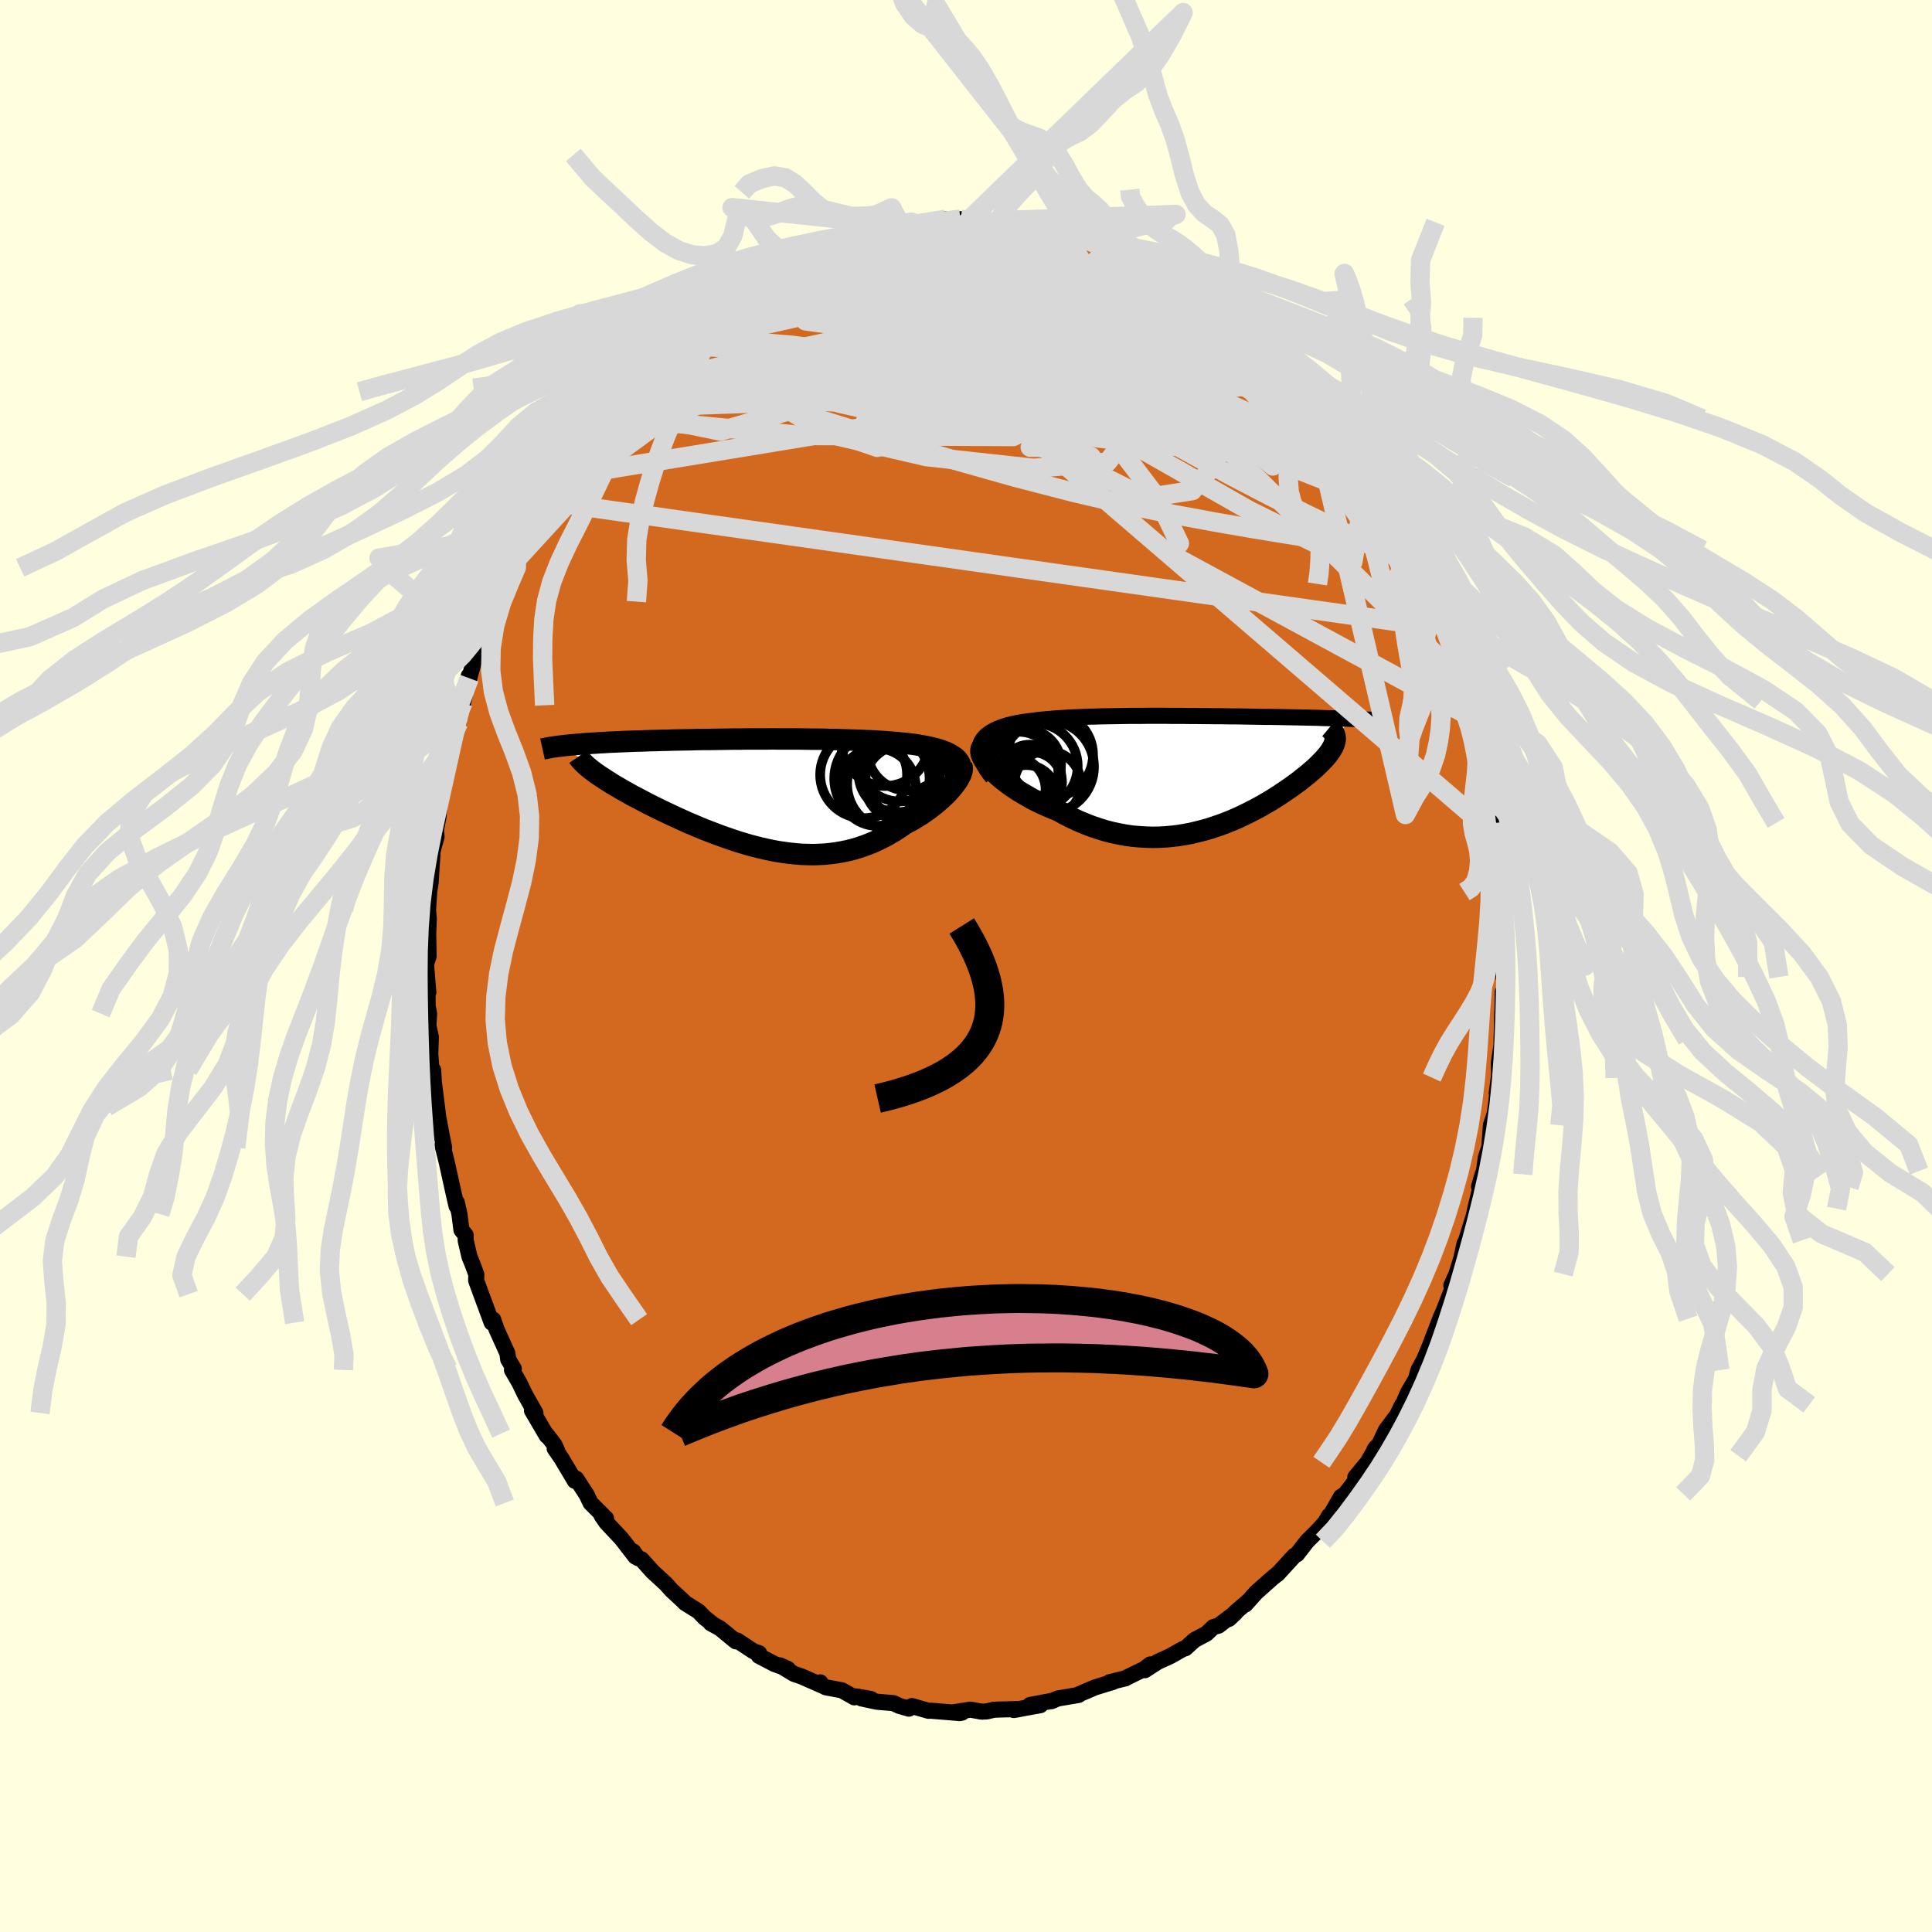<svg viewBox="-100 -100 200 200" xmlns="http://www.w3.org/2000/svg" width="500" height="500" id="face-svg">
    <defs>
      <clipPath id="leftEyeClipPath">
        <polyline points="19.88,-3.79 19.69,-3.93 19.47,-4.07 19.24,-4.2 18.98,-4.32 18.71,-4.43 18.41,-4.54 18.1,-4.64 17.77,-4.73 17.42,-4.81 17.06,-4.9 16.68,-4.97 16.28,-5.04 15.88,-5.11 15.46,-5.17 15.02,-5.22 14.53,-5.27 14.03,-5.32 13.51,-5.37 12.97,-5.41 12.42,-5.45 11.86,-5.48 11.28,-5.52 10.7,-5.54 10.1,-5.57 9.49,-5.59 8.88,-5.61 8.25,-5.63 7.62,-5.65 6.98,-5.66 6.33,-5.68 5.67,-5.69 5.01,-5.69 4.35,-5.7 3.68,-5.71 3.01,-5.71 2.34,-5.71 1.67,-5.71 0.99,-5.72 0.32,-5.71 -0.36,-5.71 -1.03,-5.71 -1.7,-5.71 -2.37,-5.7 -3.04,-5.7 -3.7,-5.69 -4.35,-5.68 -5.01,-5.67 -5.65,-5.66 -6.29,-5.66 -6.92,-5.65 -7.54,-5.63 -8.15,-5.62 -8.76,-5.61 -9.35,-5.6 -9.94,-5.58 -10.51,-5.57 -11.08,-5.55 -11.63,-5.54 -12.17,-5.52 -12.7,-5.5 -13.21,-5.49 -13.72,-5.47 -14.21,-5.45 -14.69,-5.43 -15.15,-5.41 -15.6,-5.39 -16.05,-5.37 -16.48,-5.34 -16.9,-5.32 -17.3,-5.29 -17.7,-5.27 -18.09,-5.24 -18.46,-5.22 -18.82,-5.19 -19.17,-5.16 -19.51,-5.13 -19.84,-5.1 -20.15,-5.07 -20.45,-5.04 -17.6,-2.39 -17.37,-2.21 -17.12,-2.04 -16.86,-1.86 -16.58,-1.68 -16.29,-1.49 -15.99,-1.3 -15.68,-1.1 -15.35,-0.9 -15,-0.7 -14.65,-0.49 -14.28,-0.28 -13.9,-0.07 -13.51,0.15 -13.1,0.36 -12.68,0.58 -12.25,0.81 -11.81,1.04 -11.35,1.27 -10.88,1.5 -10.4,1.74 -9.9,1.97 -9.4,2.21 -8.88,2.45 -8.35,2.69 -7.82,2.93 -7.27,3.16 -6.72,3.4 -6.16,3.63 -5.59,3.85 -5.01,4.07 -4.43,4.29 -3.84,4.5 -3.25,4.7 -2.66,4.9 -2.06,5.08 -1.46,5.26 -0.85,5.42 -0.25,5.57 0.36,5.71 0.97,5.84 1.58,5.95 2.19,6.04 2.79,6.12 3.4,6.18 4.01,6.23 4.61,6.25 5.21,6.26 5.81,6.24 6.4,6.21 6.99,6.15 7.58,6.07 8.17,5.97 8.75,5.85 9.32,5.71 9.89,5.54 10.45,5.35 11.01,5.14 11.56,4.91 12.1,4.65 12.64,4.38 13.17,4.08 13.69,3.77 14.2,3.43 14.71,3.08 15.13,2.86 15.54,2.63 15.95,2.38 16.34,2.14 16.72,1.88 17.09,1.62 17.44,1.35 17.78,1.09 18.11,0.81 18.42,0.54 18.72,0.26 19,-0.01 19.26,-0.29 19.5,-0.56 19.72,-0.83" />
      </clipPath>
      <clipPath id="rightEyeClipPath">
        <polyline points="-21.14,-2.52 -21.07,-2.75 -20.98,-2.97 -20.85,-3.18 -20.7,-3.37 -20.53,-3.55 -20.33,-3.72 -20.11,-3.88 -19.86,-4.03 -19.6,-4.17 -19.32,-4.3 -19.02,-4.42 -18.7,-4.53 -18.37,-4.64 -18.02,-4.73 -17.66,-4.82 -17.22,-4.91 -16.76,-4.99 -16.29,-5.06 -15.8,-5.12 -15.31,-5.18 -14.8,-5.24 -14.29,-5.29 -13.76,-5.33 -13.23,-5.38 -12.69,-5.41 -12.13,-5.45 -11.57,-5.48 -11.01,-5.5 -10.43,-5.53 -9.86,-5.55 -9.27,-5.56 -8.68,-5.58 -8.08,-5.59 -7.48,-5.6 -6.87,-5.61 -6.26,-5.62 -5.65,-5.63 -5.03,-5.63 -4.42,-5.63 -3.79,-5.64 -3.17,-5.64 -2.55,-5.64 -1.92,-5.64 -1.3,-5.63 -0.67,-5.63 -0.05,-5.63 0.57,-5.62 1.2,-5.62 1.81,-5.61 2.43,-5.61 3.04,-5.6 3.65,-5.6 4.26,-5.59 4.86,-5.58 5.45,-5.58 6.04,-5.57 6.62,-5.56 7.19,-5.55 7.76,-5.54 8.32,-5.53 8.87,-5.53 9.41,-5.52 9.94,-5.51 10.46,-5.5 10.97,-5.49 11.47,-5.48 11.96,-5.47 12.45,-5.46 12.92,-5.45 13.39,-5.44 13.85,-5.43 14.3,-5.41 14.75,-5.4 15.18,-5.39 15.6,-5.38 16.01,-5.37 16.42,-5.35 16.81,-5.34 17.19,-5.33 15.64,-3.21 15.62,-3.06 15.59,-2.91 15.54,-2.76 15.48,-2.6 15.41,-2.44 15.31,-2.27 15.21,-2.09 15.09,-1.91 14.95,-1.72 14.8,-1.53 14.63,-1.33 14.45,-1.13 14.25,-0.92 14.04,-0.71 13.82,-0.49 13.58,-0.26 13.32,-0.03 13.05,0.2 12.76,0.45 12.45,0.69 12.13,0.95 11.8,1.21 11.44,1.47 11.08,1.73 10.69,2 10.29,2.27 9.88,2.55 9.45,2.82 9.01,3.1 8.55,3.37 8.07,3.65 7.58,3.92 7.08,4.18 6.57,4.44 6.04,4.7 5.5,4.95 4.94,5.19 4.37,5.42 3.79,5.64 3.2,5.84 2.6,6.04 1.99,6.21 1.36,6.37 0.73,6.52 0.09,6.64 -0.56,6.75 -1.22,6.83 -1.89,6.89 -2.57,6.93 -3.25,6.94 -3.94,6.92 -4.63,6.88 -5.33,6.82 -6.03,6.72 -6.74,6.59 -7.45,6.44 -8.15,6.26 -8.86,6.04 -9.57,5.8 -10.27,5.53 -10.98,5.23 -11.68,4.9 -12.37,4.55 -13.05,4.17 -13.61,3.95 -14.15,3.72 -14.68,3.48 -15.21,3.23 -15.72,2.97 -16.21,2.69 -16.69,2.41 -17.16,2.13 -17.61,1.83 -18.03,1.54 -18.44,1.23 -18.83,0.93 -19.19,0.63 -19.52,0.32 -19.83,0.02" />
      </clipPath>
      <filter id="fuzzy">
        <feTurbulence id="turbulence" baseFrequency="0.05" numOctaves="3" type="noise" result="noise" />
        <feDisplacementMap in="SourceGraphic" in2="noise" scale="2" />
      </filter>
      <linearGradient id="rainbowGradient" x1="0%" y1="0%" x2="100%" y2="0%">
        <stop offset="0%" style="stop-color: [object Object]; stop-opacity: 1" />
        <stop offset="50%" style="stop-color: [object Object]; stop-opacity: 1" />
        <stop offset="100%" style="stop-color: [object Object]; stop-opacity: 1" />
      </linearGradient>
    </defs>
    <rect x="-100" y="-100" width="100%" height="100%" fill="rgb(255, 255, 224)" />
    <polyline id="faceContour" points="55.63,1.14 55.74,0.46 55.77,2.57 55.56,2.71 55.51,6.56 55.52,4.67 55.41,8.83 55.52,7.62 55.16,10.04 55.2,11.59 54.94,13.16 55.24,10.9 54.91,13.98 54.74,15.26 54.34,16.49 54.17,18.76 53.81,19.84 53.62,21.23 53.48,21.57 53.11,22.85 53.26,22.9 52.72,25.12 52.57,25.85 51.68,28.7 51.89,28.39 51.61,28.72 51.27,30.28 50.77,31.9 50.24,33.07 50.62,32.7 49.42,35.77 49.09,36.51 49.07,36.58 48.23,38.76 48.53,38.07 47.42,40.76 46.83,41.84 46.58,42.76 45.75,44.17 45.2,45.47 45.15,45.43 44.63,46.5 43.47,48.05 42.68,49.72 42.16,50.7 42.28,50.07 42.49,49.79 41.57,51.38 40.3,52.92 40.41,53.17 39.27,54.65 38.82,54.95 37.54,57.18 37.58,56.92 37.17,57.62 36.43,58.43 36.33,58.54 35.31,59.55 34.27,60.89 33.98,61.06 32.24,62.96 32.37,62.82 31.6,63.46 30.02,64.87 28.93,66.09 29.2,65.77 27.91,66.88 27.22,67.59 27.9,66.95 26.14,68.29 25.6,68.44 24.9,69.11 23.66,69.77 22.71,70.63 22.48,70.69 21.17,71.43 19.84,72.04 18.51,72.9 19.08,72.3 18.36,72.84 18.17,72.91 16.43,73.76 16.51,73.74 14.86,74.14 15.25,74.1 13.36,74.68 11.74,75.37 11.66,75.46 9.49,75.83 8.84,76.11 8.91,76.07 6.62,76.5 7.7,76.52 4.94,77.02 5.53,76.92 3.43,76.97 2.85,77 2.18,77.16 1.62,77.19 0.46,76.98 -1.26,77.25 -0.39,77.28 -0.63,77.34 -3.66,77.09 -3.89,77.1 -5.6,76.61 -5.91,76.88 -6.63,76.67 -6.91,76.59 -7.51,76.31 -9.23,76.16 -10.82,75.82 -9.83,75.88 -11.37,75.61 -11.56,75.71 -12.85,74.98 -14.51,74.67 -15.4,74.21 -15.08,74.16 -14.97,74.45 -17.04,73.54 -17.81,73.28 -19.26,72.4 -18.43,72.77 -19.84,72.25 -21.45,71.41 -21.41,71.14 -22,70.94 -23.68,69.83 -23.83,69.91 -25.46,68.57 -26.42,68.04 -26.25,68.1 -27.06,67.47 -27.69,66.81 -29.11,65.92 -29.12,65.88 -30.5,64.6 -31.05,63.98 -32.45,62.69 -33.59,61.42 -33.98,61.28 -34.45,60.6 -34.23,61.14 -35.4,59.62 -35.71,59.23 -37.23,57.61 -37.72,56.9 -37.26,57.19 -38.86,55.59 -39.28,54.72 -40.35,53.07 -40.49,53.3 -41.89,50.95 -42.58,49.95 -42.31,50.21 -42.59,49.58 -43.49,48.41 -43.4,48.63 -44.93,46.02 -44.57,46.27 -45.65,44.36 -46.22,43.17 -47,41.82 -46.81,41.69 -47.39,40.73 -47.47,40.11 -48.62,37.56 -48.94,36.61 -49.1,36.92 -50.19,33.97 -50.71,32.55 -50.69,31.93 -51.07,30.91 -51.4,30.09 -51.79,28.43 -51.8,27.85 -52.23,27.33 -52.44,25.68 -52.71,24.48 -52.74,24.85 -53.05,23.5 -53.69,20.6 -53.71,20.49 -54.2,18.52 -54.02,18.8 -54.23,17.79 -54.83,14.58 -54.56,16.22 -55.09,11.99 -55.16,10.77 -55.29,11.23 -55.48,8.87 -55.45,8.94 -55.4,7.34 -55.65,6.2 -55.58,4.93 -55.73,4.15 -55.75,2.35 -55.66,2.73 -55.9,-0.2 -55.63,-1 -55.68,-3.73 -55.72,-2.05 -55.61,-4.91 -55.69,-5.79 -55.57,-7.69 -55.42,-8.65 -55.32,-10.3 -55.15,-12.68 -55.18,-12.05 -54.81,-13.38 -54.87,-14.09 -54.61,-15.46 -54.46,-17.19 -54.48,-17.06 -53.77,-20.36 -53.44,-21.96 -53.54,-21.96 -52.99,-23.92 -53.11,-24.33 -52.47,-25.91 -52.54,-25.18 -52.25,-26.99 -52.05,-27.29 -51.47,-30.05 -51.42,-29.79 -50.76,-32.23 -50.83,-31.92 -50.12,-33.74 -49.72,-35.51 -48.95,-37.07 -48.64,-37.45 -48.64,-37.72 -47.31,-40.77 -47.43,-40.28 -46.92,-41.22 -47.1,-41.46 -46.53,-42.38 -45.6,-44.84 -44.94,-45.48 -44.39,-47.03 -43.51,-48.12 -43.36,-48.41 -43.82,-48 -42.51,-49.9 -42.05,-50.6 -40.64,-52.72 -40.18,-53.58 -40.14,-53.78 -39.19,-54.94 -38.77,-55.32 -37.87,-56.66 -37.83,-56.93 -36.97,-57.74 -35.69,-59.45 -34.68,-60.45 -35.53,-59.49 -34.13,-60.87 -33.18,-62 -31.61,-63.67 -33.13,-62.14 -31.05,-64.13 -30.84,-64.35 -29.11,-65.81 -30.2,-64.83 -28.53,-66.2 -28.33,-66.37 -28.03,-66.69 -26.67,-67.99 -26.07,-68.21 -24.62,-69.14 -23.48,-69.97 -21.93,-71.09 -22.12,-70.82 -21.59,-71.28 -20.68,-71.39 -20.59,-71.94 -18.05,-72.89 -17.32,-73.49 -16.37,-73.85 -15.54,-74.03 -15.03,-74.23 -14.74,-74.24 -14.86,-74.32 -12.83,-75.07 -11.66,-75.53 -10.85,-75.55 -9.99,-75.93 -9.88,-75.87 -8.05,-76.25 -7.59,-76.25 -6.72,-76.66 -5.31,-76.78 -5.02,-76.78 -4.62,-76.73 -2.4,-77.29 -3.64,-76.99 -2.12,-77.3 -0.58,-77.31 0.21,-77.24 0.38,-77.3 2.11,-77.12 2.25,-77.07 3.4,-77.16 3.34,-76.9 6.08,-76.65 5.71,-76.75 7.62,-76.39 8.87,-76.03 8.89,-76.28 9.19,-76.21 11.95,-75.4 11.33,-75.45 11.82,-75.46 13.03,-74.9 14.23,-74.63 15.64,-74.16 15.57,-74.2 16.36,-73.79 16.77,-73.65 18.15,-72.9 19,-72.46 20.52,-71.9 19.05,-72.59 20.15,-72.12 22.68,-70.35 24.24,-69.64 23.51,-70.13 23.89,-69.72 25.13,-68.85 26.27,-67.84 26.23,-67.89 27.4,-67.07 28.76,-65.88 28.27,-66.68 29.92,-65 30.74,-64.53 31.57,-63.57 32.32,-62.99 33.54,-61.41 33.31,-61.51 33.62,-61.5 34.71,-60.53 34.63,-60.47 36.91,-58.12 36.69,-58.12 36.83,-57.68 37.85,-56.65 38.5,-55.87 39.49,-54.18 39.55,-54.17 40.96,-52.37 41.49,-51.65 42.19,-50.37 42.09,-50.51 42.63,-49.46 43.58,-47.73 43.76,-47.56 44.65,-46.1 45.3,-44.92 45.39,-45.21 46.11,-43.06 47.26,-40.7 47.37,-40.41 47.81,-39.82 47.85,-39.73 47.91,-39.34 48.78,-36.93 48.74,-37.2 49.57,-35.4 50.24,-33.75 50.88,-30.98 50.58,-31.98 51.45,-29.45 51.3,-30.75 51.36,-29.9 52.17,-27.42 52.45,-26.56 52.52,-25.65 52.89,-24.19 53.31,-22.68 53.72,-20.95 53.53,-20.97 54.03,-18.63 54.35,-16.75 54.7,-15.3 54.76,-14.81 54.88,-13.15 54.93,-13.45 55.14,-12.06 55.13,-10.53 55.4,-7.97 55.28,-8.77 55.29,-8.19 55.47,-6.98 55.63,-5.08 55.61,-3.91 55.71,-3.63 55.77,0.01 55.63,1.14 55.74,0.46" fill="rgb(210, 105, 30)" stroke="black" stroke-width="1.667" stroke-linejoin="round" filter="url(#fuzzy)" />
    <g transform="translate(22.58 -20.26)">
      <polyline id="rightCountour" points="-21.14,-2.52 -21.07,-2.75 -20.98,-2.97 -20.85,-3.18 -20.7,-3.37 -20.53,-3.55 -20.33,-3.72 -20.11,-3.88 -19.86,-4.03 -19.6,-4.17 -19.32,-4.3 -19.02,-4.42 -18.7,-4.53 -18.37,-4.64 -18.02,-4.73 -17.66,-4.82 -17.22,-4.91 -16.76,-4.99 -16.29,-5.06 -15.8,-5.12 -15.31,-5.18 -14.8,-5.24 -14.29,-5.29 -13.76,-5.33 -13.23,-5.38 -12.69,-5.41 -12.13,-5.45 -11.57,-5.48 -11.01,-5.5 -10.43,-5.53 -9.86,-5.55 -9.27,-5.56 -8.68,-5.58 -8.08,-5.59 -7.48,-5.6 -6.87,-5.61 -6.26,-5.62 -5.65,-5.63 -5.03,-5.63 -4.42,-5.63 -3.79,-5.64 -3.17,-5.64 -2.55,-5.64 -1.92,-5.64 -1.3,-5.63 -0.67,-5.63 -0.05,-5.63 0.57,-5.62 1.2,-5.62 1.81,-5.61 2.43,-5.61 3.04,-5.6 3.65,-5.6 4.26,-5.59 4.86,-5.58 5.45,-5.58 6.04,-5.57 6.62,-5.56 7.19,-5.55 7.76,-5.54 8.32,-5.53 8.87,-5.53 9.41,-5.52 9.94,-5.51 10.46,-5.5 10.97,-5.49 11.47,-5.48 11.96,-5.47 12.45,-5.46 12.92,-5.45 13.39,-5.44 13.85,-5.43 14.3,-5.41 14.75,-5.4 15.18,-5.39 15.6,-5.38 16.01,-5.37 16.42,-5.35 16.81,-5.34 17.19,-5.33 15.64,-3.21 15.62,-3.06 15.59,-2.91 15.54,-2.76 15.48,-2.6 15.41,-2.44 15.31,-2.27 15.21,-2.09 15.09,-1.91 14.95,-1.72 14.8,-1.53 14.63,-1.33 14.45,-1.13 14.25,-0.92 14.04,-0.71 13.82,-0.49 13.58,-0.26 13.32,-0.03 13.05,0.2 12.76,0.45 12.45,0.69 12.13,0.95 11.8,1.21 11.44,1.47 11.08,1.73 10.69,2 10.29,2.27 9.88,2.55 9.45,2.82 9.01,3.1 8.55,3.37 8.07,3.65 7.58,3.92 7.08,4.18 6.57,4.44 6.04,4.7 5.5,4.95 4.94,5.19 4.37,5.42 3.79,5.64 3.2,5.84 2.6,6.04 1.99,6.21 1.36,6.37 0.73,6.52 0.09,6.64 -0.56,6.75 -1.22,6.83 -1.89,6.89 -2.57,6.93 -3.25,6.94 -3.94,6.92 -4.63,6.88 -5.33,6.82 -6.03,6.72 -6.74,6.59 -7.45,6.44 -8.15,6.26 -8.86,6.04 -9.57,5.8 -10.27,5.53 -10.98,5.23 -11.68,4.9 -12.37,4.55 -13.05,4.17 -13.61,3.95 -14.15,3.72 -14.68,3.48 -15.21,3.23 -15.72,2.97 -16.21,2.69 -16.69,2.41 -17.16,2.13 -17.61,1.83 -18.03,1.54 -18.44,1.23 -18.83,0.93 -19.19,0.63 -19.52,0.32 -19.83,0.02" fill="white" stroke="white" stroke-width="0" stroke-linejoin="round" filter="url(#fuzzy)" />
    </g>
    <g transform="translate(-21.01 -17.79)">
      <polyline id="leftCountour" points="19.88,-3.79 19.69,-3.93 19.47,-4.07 19.24,-4.2 18.98,-4.32 18.71,-4.43 18.41,-4.54 18.1,-4.64 17.77,-4.73 17.42,-4.81 17.06,-4.9 16.68,-4.97 16.28,-5.04 15.88,-5.11 15.46,-5.17 15.02,-5.22 14.53,-5.27 14.03,-5.32 13.51,-5.37 12.97,-5.41 12.42,-5.45 11.86,-5.48 11.28,-5.52 10.7,-5.54 10.1,-5.57 9.49,-5.59 8.88,-5.61 8.25,-5.63 7.62,-5.65 6.98,-5.66 6.33,-5.68 5.67,-5.69 5.01,-5.69 4.35,-5.7 3.68,-5.71 3.01,-5.71 2.34,-5.71 1.67,-5.71 0.99,-5.72 0.32,-5.71 -0.36,-5.71 -1.03,-5.71 -1.7,-5.71 -2.37,-5.7 -3.04,-5.7 -3.7,-5.69 -4.35,-5.68 -5.01,-5.67 -5.65,-5.66 -6.29,-5.66 -6.92,-5.65 -7.54,-5.63 -8.15,-5.62 -8.76,-5.61 -9.35,-5.6 -9.94,-5.58 -10.51,-5.57 -11.08,-5.55 -11.63,-5.54 -12.17,-5.52 -12.7,-5.5 -13.21,-5.49 -13.72,-5.47 -14.21,-5.45 -14.69,-5.43 -15.15,-5.41 -15.6,-5.39 -16.05,-5.37 -16.48,-5.34 -16.9,-5.32 -17.3,-5.29 -17.7,-5.27 -18.09,-5.24 -18.46,-5.22 -18.82,-5.19 -19.17,-5.16 -19.51,-5.13 -19.84,-5.1 -20.15,-5.07 -20.45,-5.04 -17.6,-2.39 -17.37,-2.21 -17.12,-2.04 -16.86,-1.86 -16.58,-1.68 -16.29,-1.49 -15.99,-1.3 -15.68,-1.1 -15.35,-0.9 -15,-0.7 -14.65,-0.49 -14.28,-0.28 -13.9,-0.07 -13.51,0.15 -13.1,0.36 -12.68,0.58 -12.25,0.81 -11.81,1.04 -11.35,1.27 -10.88,1.5 -10.4,1.74 -9.9,1.97 -9.4,2.21 -8.88,2.45 -8.35,2.69 -7.82,2.93 -7.27,3.16 -6.72,3.4 -6.16,3.63 -5.59,3.85 -5.01,4.07 -4.43,4.29 -3.84,4.5 -3.25,4.7 -2.66,4.9 -2.06,5.08 -1.46,5.26 -0.85,5.42 -0.25,5.57 0.36,5.71 0.97,5.84 1.58,5.95 2.19,6.04 2.79,6.12 3.4,6.18 4.01,6.23 4.61,6.25 5.21,6.26 5.81,6.24 6.4,6.21 6.99,6.15 7.58,6.07 8.17,5.97 8.75,5.85 9.32,5.71 9.89,5.54 10.45,5.35 11.01,5.14 11.56,4.91 12.1,4.65 12.64,4.38 13.17,4.08 13.69,3.77 14.2,3.43 14.71,3.08 15.13,2.86 15.54,2.63 15.95,2.38 16.34,2.14 16.72,1.88 17.09,1.62 17.44,1.35 17.78,1.09 18.11,0.81 18.42,0.54 18.72,0.26 19,-0.01 19.26,-0.29 19.5,-0.56 19.72,-0.83" fill="white" stroke="white" stroke-width="0" stroke-linejoin="round" filter="url(#fuzzy)" />
    </g>
    <g transform="translate(22.58 -20.26)">
      <polyline id="rightUpper" points="-19.83,0.74 -20.15,0.33 -20.43,-0.06 -20.65,-0.43 -20.84,-0.78 -20.98,-1.11 -21.08,-1.43 -21.15,-1.72 -21.18,-2 -21.18,-2.27 -21.14,-2.52 -21.07,-2.75 -20.98,-2.97 -20.85,-3.18 -20.7,-3.37 -20.53,-3.55 -20.33,-3.72 -20.11,-3.88 -19.86,-4.03 -19.6,-4.17 -19.32,-4.3 -19.02,-4.42 -18.7,-4.53 -18.37,-4.64 -18.02,-4.73 -17.66,-4.82 -17.22,-4.91 -16.76,-4.99 -16.29,-5.06 -15.8,-5.12 -15.31,-5.18 -14.8,-5.24 -14.29,-5.29 -13.76,-5.33 -13.23,-5.38 -12.69,-5.41 -12.13,-5.45 -11.57,-5.48 -11.01,-5.5 -10.43,-5.53 -9.86,-5.55 -9.27,-5.56 -8.68,-5.58 -8.08,-5.59 -7.48,-5.6 -6.87,-5.61 -6.26,-5.62 -5.65,-5.63 -5.03,-5.63 -4.42,-5.63 -3.79,-5.64 -3.17,-5.64 -2.55,-5.64 -1.92,-5.64 -1.3,-5.63 -0.67,-5.63 -0.05,-5.63 0.57,-5.62 1.2,-5.62 1.81,-5.61 2.43,-5.61 3.04,-5.6 3.65,-5.6 4.26,-5.59 4.86,-5.58 5.45,-5.58 6.04,-5.57 6.62,-5.56 7.19,-5.55 7.76,-5.54 8.32,-5.53 8.87,-5.53 9.41,-5.52 9.94,-5.51 10.46,-5.5 10.97,-5.49 11.47,-5.48 11.96,-5.47 12.45,-5.46 12.92,-5.45 13.39,-5.44 13.85,-5.43 14.3,-5.41 14.75,-5.4 15.18,-5.39 15.6,-5.38 16.01,-5.37 16.42,-5.35 16.81,-5.34 17.19,-5.33 17.57,-5.31 17.93,-5.3 18.28,-5.28 18.63,-5.27 18.96,-5.25 19.28,-5.24 19.59,-5.22 19.9,-5.21 20.19,-5.19 20.47,-5.18" fill="none" stroke="black" stroke-width="1.667" stroke-linejoin="round" filter="url(#fuzzy)" />
      <polyline id="rightLower" points="-20.92,-2.37 -21.01,-2.22 -21.04,-2.04 -21.03,-1.83 -20.98,-1.61 -20.88,-1.37 -20.74,-1.11 -20.56,-0.84 -20.35,-0.56 -20.11,-0.27 -19.83,0.02 -19.52,0.32 -19.19,0.63 -18.83,0.93 -18.44,1.23 -18.03,1.54 -17.61,1.83 -17.16,2.13 -16.69,2.41 -16.21,2.69 -15.72,2.97 -15.21,3.23 -14.68,3.48 -14.15,3.72 -13.61,3.95 -13.05,4.17 -12.37,4.55 -11.68,4.9 -10.98,5.23 -10.27,5.53 -9.57,5.8 -8.86,6.04 -8.15,6.26 -7.45,6.44 -6.74,6.59 -6.03,6.72 -5.33,6.82 -4.63,6.88 -3.94,6.92 -3.25,6.94 -2.57,6.93 -1.89,6.89 -1.22,6.83 -0.56,6.75 0.09,6.64 0.73,6.52 1.36,6.37 1.99,6.21 2.6,6.04 3.2,5.84 3.79,5.64 4.37,5.42 4.94,5.19 5.5,4.95 6.04,4.7 6.57,4.44 7.08,4.18 7.58,3.92 8.07,3.65 8.55,3.37 9.01,3.1 9.45,2.82 9.88,2.55 10.29,2.27 10.69,2 11.08,1.73 11.44,1.47 11.8,1.21 12.13,0.95 12.45,0.69 12.76,0.45 13.05,0.2 13.32,-0.03 13.58,-0.26 13.82,-0.49 14.04,-0.71 14.25,-0.92 14.45,-1.13 14.63,-1.33 14.8,-1.53 14.95,-1.72 15.09,-1.91 15.21,-2.09 15.31,-2.27 15.41,-2.44 15.48,-2.6 15.54,-2.76 15.59,-2.91 15.62,-3.06 15.64,-3.21 15.64,-3.34 15.62,-3.48 15.6,-3.6 15.55,-3.73 15.5,-3.85 15.43,-3.96 15.34,-4.07 15.24,-4.18 15.13,-4.28 15.01,-4.38" fill="none" stroke="black" stroke-width="2.222" stroke-linejoin="round" filter="url(#fuzzy)" />
      <circle r="4.788" cx="-14.121" cy="-0.362" stroke="black" fill="none" stroke-width="1.0" filter="url(#fuzzy)" clip-path="url(#rightEyeClipPath)" /><circle r="3.12" cx="-15.761" cy="1.233" stroke="black" fill="none" stroke-width="1.0" filter="url(#fuzzy)" clip-path="url(#rightEyeClipPath)" /><circle r="3.452" cx="-14.136" cy="1.438" stroke="black" fill="none" stroke-width="1.0" filter="url(#fuzzy)" clip-path="url(#rightEyeClipPath)" /><circle r="3.376" cx="-17.716" cy="1.983" stroke="black" fill="none" stroke-width="1.0" filter="url(#fuzzy)" clip-path="url(#rightEyeClipPath)" /><circle r="3.632" cx="-16.376" cy="-0.612" stroke="black" fill="none" stroke-width="1.0" filter="url(#fuzzy)" clip-path="url(#rightEyeClipPath)" /><circle r="4.418" cx="-13.846" cy="-1.592" stroke="black" fill="none" stroke-width="1.0" filter="url(#fuzzy)" clip-path="url(#rightEyeClipPath)" /><circle r="3.226" cx="-15.956" cy="0.573" stroke="black" fill="none" stroke-width="1.0" filter="url(#fuzzy)" clip-path="url(#rightEyeClipPath)" /><circle r="4.168" cx="-17.186" cy="0.173" stroke="black" fill="none" stroke-width="1.0" filter="url(#fuzzy)" clip-path="url(#rightEyeClipPath)" /><circle r="3.13" cx="-16.326" cy="2.588" stroke="black" fill="none" stroke-width="1.0" filter="url(#fuzzy)" clip-path="url(#rightEyeClipPath)" /><circle r="4.446" cx="-15.461" cy="-0.432" stroke="black" fill="none" stroke-width="1.0" filter="url(#fuzzy)" clip-path="url(#rightEyeClipPath)" />
      </g>
    <g transform="translate(-21.01 -17.79)">
      <polyline id="leftUpper" points="20.34,-1.78 20.43,-2.03 20.49,-2.27 20.51,-2.5 20.5,-2.72 20.47,-2.92 20.4,-3.12 20.31,-3.3 20.19,-3.47 20.05,-3.63 19.88,-3.79 19.69,-3.93 19.47,-4.07 19.24,-4.2 18.98,-4.32 18.71,-4.43 18.41,-4.54 18.1,-4.64 17.77,-4.73 17.42,-4.81 17.06,-4.9 16.68,-4.97 16.28,-5.04 15.88,-5.11 15.46,-5.17 15.02,-5.22 14.53,-5.27 14.03,-5.32 13.51,-5.37 12.97,-5.41 12.42,-5.45 11.86,-5.48 11.28,-5.52 10.7,-5.54 10.1,-5.57 9.49,-5.59 8.88,-5.61 8.25,-5.63 7.62,-5.65 6.98,-5.66 6.33,-5.68 5.67,-5.69 5.01,-5.69 4.35,-5.7 3.68,-5.71 3.01,-5.71 2.34,-5.71 1.67,-5.71 0.99,-5.72 0.32,-5.71 -0.36,-5.71 -1.03,-5.71 -1.7,-5.71 -2.37,-5.7 -3.04,-5.7 -3.7,-5.69 -4.35,-5.68 -5.01,-5.67 -5.65,-5.66 -6.29,-5.66 -6.92,-5.65 -7.54,-5.63 -8.15,-5.62 -8.76,-5.61 -9.35,-5.6 -9.94,-5.58 -10.51,-5.57 -11.08,-5.55 -11.63,-5.54 -12.17,-5.52 -12.7,-5.5 -13.21,-5.49 -13.72,-5.47 -14.21,-5.45 -14.69,-5.43 -15.15,-5.41 -15.6,-5.39 -16.05,-5.37 -16.48,-5.34 -16.9,-5.32 -17.3,-5.29 -17.7,-5.27 -18.09,-5.24 -18.46,-5.22 -18.82,-5.19 -19.17,-5.16 -19.51,-5.13 -19.84,-5.1 -20.15,-5.07 -20.45,-5.04 -20.74,-5 -21.02,-4.97 -21.29,-4.94 -21.54,-4.9 -21.78,-4.87 -22.02,-4.83 -22.24,-4.79 -22.45,-4.75 -22.65,-4.71 -22.83,-4.67" fill="none" stroke="black" stroke-width="2.222" stroke-linejoin="round" filter="url(#fuzzy)" />
      <polyline id="leftLower" points="20.56,-2.92 20.61,-2.78 20.62,-2.63 20.61,-2.45 20.56,-2.26 20.49,-2.05 20.38,-1.83 20.26,-1.59 20.1,-1.34 19.92,-1.09 19.72,-0.83 19.5,-0.56 19.26,-0.29 19,-0.01 18.72,0.26 18.42,0.54 18.11,0.81 17.78,1.09 17.44,1.35 17.09,1.62 16.72,1.88 16.34,2.14 15.95,2.38 15.54,2.63 15.13,2.86 14.71,3.08 14.2,3.43 13.69,3.77 13.17,4.08 12.64,4.38 12.1,4.65 11.56,4.91 11.01,5.14 10.45,5.35 9.89,5.54 9.32,5.71 8.75,5.85 8.17,5.97 7.58,6.07 6.99,6.15 6.4,6.21 5.81,6.24 5.21,6.26 4.61,6.25 4.01,6.23 3.4,6.18 2.79,6.12 2.19,6.04 1.58,5.95 0.97,5.84 0.36,5.71 -0.25,5.57 -0.85,5.42 -1.46,5.26 -2.06,5.08 -2.66,4.9 -3.25,4.7 -3.84,4.5 -4.43,4.29 -5.01,4.07 -5.59,3.85 -6.16,3.63 -6.72,3.4 -7.27,3.16 -7.82,2.93 -8.35,2.69 -8.88,2.45 -9.4,2.21 -9.9,1.97 -10.4,1.74 -10.88,1.5 -11.35,1.27 -11.81,1.04 -12.25,0.81 -12.68,0.58 -13.1,0.36 -13.51,0.15 -13.9,-0.07 -14.28,-0.28 -14.65,-0.49 -15,-0.7 -15.35,-0.9 -15.68,-1.1 -15.99,-1.3 -16.29,-1.49 -16.58,-1.68 -16.86,-1.86 -17.12,-2.04 -17.37,-2.21 -17.6,-2.39 -17.82,-2.55 -18.02,-2.72 -18.21,-2.87 -18.38,-3.03 -18.54,-3.18 -18.69,-3.33 -18.82,-3.47 -18.94,-3.61 -19.05,-3.74 -19.14,-3.87" fill="none" stroke="black" stroke-width="2.222" stroke-linejoin="round" filter="url(#fuzzy)" />
      <circle r="4.376" cx="14.14" cy="-3.622" stroke="black" fill="none" stroke-width="1.0" filter="url(#fuzzy)" clip-path="url(#leftEyeClipPath)" /><circle r="4.01" cx="11.8" cy="-0.727" stroke="black" fill="none" stroke-width="1.0" filter="url(#fuzzy)" clip-path="url(#leftEyeClipPath)" /><circle r="4.55" cx="12.635" cy="-5.392" stroke="black" fill="none" stroke-width="1.0" filter="url(#fuzzy)" clip-path="url(#leftEyeClipPath)" /><circle r="4.498" cx="10.41" cy="-2.007" stroke="black" fill="none" stroke-width="1.0" filter="url(#fuzzy)" clip-path="url(#leftEyeClipPath)" /><circle r="4.746" cx="13.45" cy="-1.037" stroke="black" fill="none" stroke-width="1.0" filter="url(#fuzzy)" clip-path="url(#leftEyeClipPath)" /><circle r="4.142" cx="14.95" cy="-4.517" stroke="black" fill="none" stroke-width="1.0" filter="url(#fuzzy)" clip-path="url(#leftEyeClipPath)" /><circle r="4.932" cx="12.305" cy="-1.607" stroke="black" fill="none" stroke-width="1.0" filter="url(#fuzzy)" clip-path="url(#leftEyeClipPath)" /><circle r="4.02" cx="13.905" cy="-2.147" stroke="black" fill="none" stroke-width="1.0" filter="url(#fuzzy)" clip-path="url(#leftEyeClipPath)" /><circle r="4.346" cx="14.96" cy="-1.852" stroke="black" fill="none" stroke-width="1.0" filter="url(#fuzzy)" clip-path="url(#leftEyeClipPath)" /><circle r="3.926" cx="14.445" cy="-1.152" stroke="black" fill="none" stroke-width="1.0" filter="url(#fuzzy)" clip-path="url(#leftEyeClipPath)" />
    </g>
    <g id="hairs">
      <polyline points="25.13,-68.85 25.91,-68.17 26.54,-67.68 27.15,-67.22 27.7,-66.81 28.12,-66.47 28.38,-66.22 28.44,-66.06 28.28,-66.03 27.82,-66.19 27.02,-66.58 25.82,-67.27 24.25,-68.24 22.35,-69.47 20.16,-70.9 17.6,-72.55" fill="none" stroke="rgb(216, 216, 216)" stroke-width="2" stroke-linejoin="round" filter="url(#fuzzy)" /><polyline points="-12.83,-75.07 -11.71,-75.31 -10.51,-75.29 -9.14,-75.09 -7.53,-74.74 -5.7,-74.26 -3.66,-73.65 -1.47,-72.93 0.84,-72.1 3.25,-71.19 5.75,-70.2 8.34,-69.14 11.02,-68.01 13.78,-66.81 16.62,-65.56 19.5,-64.27 22.41,-62.93 25.31,-61.58 28.15,-60.25 30.9,-58.97 33.55,-57.77 36.13,-56.65" fill="none" stroke="rgb(216, 216, 216)" stroke-width="2" stroke-linejoin="round" filter="url(#fuzzy)" /><polyline points="-8.05,-76.25 -7.38,-76.35 -6.43,-76.49 -5.36,-76.58 -4.26,-76.64 -3.13,-76.68 -1.98,-76.71 -0.81,-76.72 0.39,-76.72 1.57,-76.69 2.71,-76.65 3.76,-76.61 4.7,-76.56 5.52,-76.51 6.2,-76.47 6.72,-76.44 7.07,-76.43 7.18,-76.43 7,-76.47 6.45,-76.56 5.41,-76.7" fill="none" stroke="rgb(216, 216, 216)" stroke-width="2" stroke-linejoin="round" filter="url(#fuzzy)" /><polyline points="16.36,-73.79 17.14,-73.37 18.35,-72.59 19.69,-71.66 21.08,-70.63 22.58,-69.45 24.26,-68.1 26.08,-66.62 27.93,-65.1 29.68,-63.63 31.28,-62.26 32.76,-60.98 34.12,-59.83 35.32,-58.87 36.25,-58.15" fill="none" stroke="rgb(216, 216, 216)" stroke-width="2" stroke-linejoin="round" filter="url(#fuzzy)" /><polyline points="-8.05,-76.25 -7.34,-76.33 -6.22,-76.43 -4.9,-76.45 -3.49,-76.43 -1.99,-76.38 -0.41,-76.3 1.23,-76.2 2.91,-76.07 4.6,-75.93 6.24,-75.78 7.79,-75.62 9.2,-75.47 10.41,-75.33 11.29,-75.25 11.75,-75.26" fill="none" stroke="rgb(216, 216, 216)" stroke-width="2" stroke-linejoin="round" filter="url(#fuzzy)" /><polyline points="43.76,-47.56 44.33,-46.41 44.4,-45.63 44.08,-44.95 43.4,-44.33 42.3,-43.91 40.73,-43.77 38.66,-43.9 36.11,-44.24 33.08,-44.72 29.61,-45.29 25.69,-45.97 21.31,-46.78 16.46,-47.78 11.08,-49.04 5.13,-50.58 -1.4,-52.42 -8.53,-54.53 -16.17,-56.89 -24.23,-59.52" fill="none" stroke="rgb(216, 216, 216)" stroke-width="2" stroke-linejoin="round" filter="url(#fuzzy)" /><polyline points="-0.58,-77.31 0.2,-77.17 1.28,-76.83 2.64,-76.31 4.23,-75.63 6.03,-74.79 8.04,-73.82 10.23,-72.72 12.55,-71.52 14.95,-70.25 17.38,-68.91 19.83,-67.53 22.26,-66.11 24.65,-64.69 26.98,-63.31 29.22,-61.98 31.37,-60.73 33.43,-59.58 35.3,-58.56" fill="none" stroke="rgb(216, 216, 216)" stroke-width="2" stroke-linejoin="round" filter="url(#fuzzy)" /><polyline points="30.74,-64.53 31.58,-63.61 32.47,-62.57 33.33,-61.52 34.17,-60.51 35.02,-59.5 35.94,-58.42 36.88,-57.3 37.79,-56.17 38.62,-55.12 39.33,-54.21 39.93,-53.45 40.41,-52.87 40.74,-52.49 40.83,-52.44 40.52,-52.89" fill="none" stroke="rgb(216, 216, 216)" stroke-width="2" stroke-linejoin="round" filter="url(#fuzzy)" /><polyline points="28.27,-66.68 29.5,-65.48 30.25,-64.71 30.68,-64.12 30.78,-63.71 30.55,-63.49 29.98,-63.48 29.13,-63.63 27.98,-63.92 26.54,-64.32 24.74,-64.86 22.54,-65.57 19.9,-66.47 16.82,-67.57 13.3,-68.89 9.34,-70.42 4.89,-72.2 -0.05,-74.3" fill="none" stroke="rgb(216, 216, 216)" stroke-width="2" stroke-linejoin="round" filter="url(#fuzzy)" /><polyline points="-20.59,-71.94 -18.58,-72.66 -16.88,-73.07 -15.16,-73.25 -13.31,-73.26 -11.3,-73.18 -9.08,-73.05 -6.59,-72.91 -3.87,-72.76 -0.96,-72.59 2.06,-72.37 5.12,-72.12 8.19,-71.83 11.24,-71.55 14.27,-71.28 17.3,-71 20.5,-70.56" fill="none" stroke="rgb(216, 216, 216)" stroke-width="2" stroke-linejoin="round" filter="url(#fuzzy)" /><polyline points="39.49,-54.18 39.93,-53.65 40.62,-52.73 41.24,-51.83 41.74,-51.04 42.16,-50.32 42.52,-49.67 42.83,-49.08 43.09,-48.57 43.27,-48.18 43.35,-47.91 43.31,-47.78 43.13,-47.83 42.79,-48.09 42.28,-48.61 41.58,-49.4 40.71,-50.47 39.64,-51.82 38.36,-53.45 36.85,-55.39 35.06,-57.65 33,-60.25 30.75,-63.14" fill="none" stroke="rgb(216, 216, 216)" stroke-width="2" stroke-linejoin="round" filter="url(#fuzzy)" /><polyline points="42.19,-50.37 42.32,-50.09 42.7,-49.36 43.14,-48.55 43.54,-47.81 43.86,-47.16 44.08,-46.61 44.19,-46.15 44.17,-45.83 43.99,-45.69 43.64,-45.79 43.1,-46.14 42.38,-46.73 41.49,-47.52 40.43,-48.5 39.21,-49.66 37.79,-51.02 36.13,-52.63 34.2,-54.58 31.99,-56.88 29.55,-59.55 26.91,-62.53 24.01,-65.81 20.68,-69.46" fill="none" stroke="rgb(216, 216, 216)" stroke-width="2" stroke-linejoin="round" filter="url(#fuzzy)" /><polyline points="28.76,-65.88 28.9,-65.94 29.55,-65.41 30.2,-64.8 30.69,-64.27 30.95,-63.88 30.96,-63.69 30.7,-63.72 30.18,-63.94 29.43,-64.33 28.43,-64.87 27.13,-65.59 25.47,-66.54 23.37,-67.76 20.83,-69.28 17.92,-71.08 14.85,-73.12" fill="none" stroke="rgb(216, 216, 216)" stroke-width="2" stroke-linejoin="round" filter="url(#fuzzy)" /><polyline points="3.4,-77.16 4.01,-76.93 4.95,-76.75 5.78,-76.56 6.41,-76.37 6.83,-76.15 7.02,-75.9 7,-75.62 6.77,-75.28 6.32,-74.91 5.65,-74.49 4.75,-74.02 3.58,-73.49 2.1,-72.9 0.28,-72.23 -1.88,-71.49 -4.38,-70.68 -7.18,-69.82 -10.3,-68.93 -13.74,-68.03 -17.52,-67.14 -21.65,-66.21 -26.17,-65.17" fill="none" stroke="rgb(216, 216, 216)" stroke-width="2" stroke-linejoin="round" filter="url(#fuzzy)" /><polyline points="45.3,-44.92 45.61,-44.42 46.12,-43.24 46.58,-42.17 46.89,-41.44 47.05,-40.98 47.1,-40.7 47.07,-40.5 46.97,-40.36 46.79,-40.29 46.52,-40.33 46.12,-40.57 45.56,-41.07 44.81,-41.9 43.85,-43.09 42.68,-44.63 41.28,-46.49 39.66,-48.64 37.83,-51.06 35.78,-53.79 33.5,-56.88 30.99,-60.36 28.26,-64.28" fill="none" stroke="rgb(216, 216, 216)" stroke-width="2" stroke-linejoin="round" filter="url(#fuzzy)" /><polyline points="11.82,-75.46 12.89,-75 13.69,-74.64 14.12,-74.31 14.22,-73.97 14.05,-73.59 13.63,-73.14 12.96,-72.64 11.99,-72.09 10.71,-71.5 9.13,-70.86 7.23,-70.15 5.02,-69.4 2.44,-68.6 -0.57,-67.77 -4.03,-66.9 -7.96,-65.99 -12.31,-65.02 -17.13,-63.98 -22.49,-62.78 -28.57,-61.29" fill="none" stroke="rgb(216, 216, 216)" stroke-width="2" stroke-linejoin="round" filter="url(#fuzzy)" /><polyline points="-15.03,-74.23 -14.61,-74.28 -13.64,-74.44 -12.21,-74.62 -10.56,-74.74 -8.8,-74.76 -6.97,-74.71 -5.07,-74.6 -3.09,-74.46 -1.05,-74.29 1.03,-74.09 3.11,-73.87 5.18,-73.63 7.21,-73.39 9.2,-73.14 11.16,-72.9 13.08,-72.65 14.94,-72.4 16.62,-72.18 17.91,-72.12 18.64,-72.32" fill="none" stroke="rgb(216, 216, 216)" stroke-width="2" stroke-linejoin="round" filter="url(#fuzzy)" /><polyline points="45.39,-45.21 45.94,-43.42 46,-42.39 45.47,-42.14 44.38,-42.46 42.78,-43.16 40.71,-44.13 38.16,-45.35 35.1,-46.84 31.48,-48.65 27.26,-50.85 22.37,-53.54 16.79,-56.79 10.52,-60.64 3.54,-65.05 -4.2,-69.92" fill="none" stroke="rgb(216, 216, 216)" stroke-width="2" stroke-linejoin="round" filter="url(#fuzzy)" /><polyline points="-30.2,-64.83 -28.91,-65.74 -27.75,-66.28 -26.31,-66.75 -24.51,-67.22 -22.38,-67.68 -19.99,-68.1 -17.43,-68.44 -14.75,-68.68 -11.98,-68.82 -9.09,-68.87 -6.05,-68.88 -2.88,-68.87 0.4,-68.87 3.72,-68.88 7.03,-68.87 10.28,-68.81 13.46,-68.7 16.6,-68.55 19.7,-68.4 22.84,-68.25" fill="none" stroke="rgb(216, 216, 216)" stroke-width="2" stroke-linejoin="round" filter="url(#fuzzy)" /><polyline points="41.49,-51.65 5.94,-55.49 -0.7,-59.55 -5.34,-62.5 -8.05,-64.38 -7.67,-65.22 -4.68,-65.06 -0.21,-64.34 4.64,-63.67 9.17,-63.48 13.1,-63.79 16.34,-64.36 18.66,-64.84 19.56,-65.04 18.49,-64.98 15.36,-64.86 10.98,-64.94 7.28,-65.35 6.53,-66.06 9.86,-66.84 15.89,-67.23 21.24,-66.66 21.41,-66.37 3.4,-77.16" fill="none" stroke="rgb(216, 216, 216)" stroke-width="2" stroke-linejoin="round" filter="url(#fuzzy)" /><polyline points="-37.83,-56.93 -17.1,-54.92 4.89,-54.81 10.28,-57.61 5.9,-61.12 1.36,-64.02 1.08,-66.12 4.36,-67.57 8.38,-68.47 10.97,-68.83 11.62,-68.74 11.06,-68.41 10.22,-68.16 9.44,-68.27 8.32,-68.78 6.19,-69.34 3.06,-69.28 0.57,-67.8 1.64,-64.59 4.11,-61.82 -21.93,-71.09" fill="none" stroke="rgb(216, 216, 216)" stroke-width="2" stroke-linejoin="round" filter="url(#fuzzy)" /><polyline points="33.54,-61.41 25.52,-61.77 18.16,-59.8 9.13,-61.91 2.55,-64.12 0.33,-64.14 2.42,-62.34 7.45,-60.12 13.25,-58.64 17.44,-58.49 18.2,-59.67 15.23,-61.66 10.34,-63.71 6.63,-65.54 5.86,-67.83 5.68,-71.41 0.81,-75.04 -11.66,-75.53" fill="none" stroke="rgb(216, 216, 216)" stroke-width="2" stroke-linejoin="round" filter="url(#fuzzy)" /><polyline points="36.83,-57.68 3.97,-68.39 -7.85,-71.45 -9.22,-71.04 -4.6,-69.22 2.88,-66.88 10.86,-64.48 17.22,-62.54 20.01,-61.58 18.33,-61.79 13.26,-62.8 7.66,-63.87 4.48,-64.57 4.79,-65.24 6.14,-66.73 0.33,-69.07 -26.67,-67.99" fill="none" stroke="rgb(216, 216, 216)" stroke-width="2" stroke-linejoin="round" filter="url(#fuzzy)" /><polyline points="43.58,-47.73 27.76,-55.19 31.77,-51.76 32.3,-52.6 26.23,-57.01 16.3,-62.11 6.41,-66.07 -0.41,-68.31 -2.77,-69.05 -1.03,-68.83 3.18,-68.17 7.75,-67.42 10.99,-66.63 12.18,-65.66 11.49,-64.39 9.55,-62.93 7.09,-61.56 5,-60.55 4.41,-59.91 6.16,-59.61 9.13,-60 8.81,-61.74 -0.3,-64.59 -16.61,-66.78 -20.68,-71.39" fill="none" stroke="rgb(216, 216, 216)" stroke-width="2" stroke-linejoin="round" filter="url(#fuzzy)" /><polyline points="8.87,-76.03 -1.69,-72.95 -0.53,-72.58 1.17,-73.17 2.82,-73.48 4.44,-73.06 5.99,-72.14 7.44,-71.16 8.45,-70.44 8.31,-70.05 6.29,-69.8 2.25,-69.38 -2.85,-68.46 -7.1,-66.82 -8.36,-64.45 -5.36,-61.69 1.08,-59.36 7.74,-58.72 10.17,-61 5.64,-66.02 -4.29,-71.03 -15.64,-71.8 -28.03,-66.69" fill="none" stroke="rgb(216, 216, 216)" stroke-width="2" stroke-linejoin="round" filter="url(#fuzzy)" /><polyline points="2.25,-77.07 20.29,-67.45 22.65,-62.09 14.14,-59.63 3.7,-57.28 -4.24,-54.89 -9.19,-53.69 -11.29,-54.41 -10.34,-56.52 -6.82,-58.81 -2.45,-60.41 1.03,-61.1 3.74,-60.85 8.14,-58.94 16.87,-54.24 29.37,-47.13 40.05,-41.85 40.8,-46.26 26.27,-67.84" fill="none" stroke="rgb(216, 216, 216)" stroke-width="2" stroke-linejoin="round" filter="url(#fuzzy)" /><polyline points="33.54,-61.41 19.44,-59.96 9.75,-57.18 5.12,-57.12 1.72,-59.19 1.07,-61.84 4.47,-63.97 10.81,-64.89 17.88,-64.42 23.8,-62.93 27.62,-61.22 29.01,-60.1 28.03,-59.92 24.89,-60.37 19.94,-60.93 14.16,-61.55 9.92,-62.84 9.76,-65.65 9.61,-70.33 -8.05,-76.25" fill="none" stroke="rgb(216, 216, 216)" stroke-width="2" stroke-linejoin="round" filter="url(#fuzzy)" /><polyline points="-20.59,-71.94 4.08,-66.46 17.28,-59.81 14.32,-59.26 3.29,-61.08 -7.74,-61.99 -14.3,-61.28 -15.56,-59.72 -13.11,-58.26 -9.34,-57.41 -6.08,-57.24 -4.07,-57.62 -3.15,-58.39 -2.81,-59.29 -2.63,-59.94 -2.59,-60.03 -3,-59.71 -4.21,-59.7 -6.19,-60.86 -8.52,-63.3 -11.03,-66.26 -13.35,-69.34 -5.02,-76.78" fill="none" stroke="rgb(216, 216, 216)" stroke-width="2" stroke-linejoin="round" filter="url(#fuzzy)" /><polyline points="2.25,-77.07 -2.32,-66.61 13.36,-61.68 25.5,-58.43 29.75,-55.94 26.35,-55.04 17.7,-56.48 7.84,-59.83 0.68,-63.32 -1.63,-64.82 1.21,-63.07 8.38,-58.88 17.39,-55.42 21.51,-56.46 9.37,-61.96 -30.84,-64.35" fill="none" stroke="rgb(216, 216, 216)" stroke-width="2" stroke-linejoin="round" filter="url(#fuzzy)" /><polyline points="42.63,-49.46 30.33,-56.03 31.16,-54.65 29.51,-56.51 25.3,-58.43 20.05,-58.94 14.49,-59.16 8.94,-60.24 3.4,-62.18 -2.15,-64.36 -7.35,-66.29 -11.21,-67.9 -12.56,-69.19 -11.14,-69.9 -8.57,-69.3 -7.61,-66.49 -5.52,-62.4 26.27,-67.84" fill="none" stroke="rgb(216, 216, 216)" stroke-width="2" stroke-linejoin="round" filter="url(#fuzzy)" /><polyline points="-36.97,-57.74 -25.4,-55.37 -15.76,-58.25 -16.11,-60.66 -17.52,-62.43 -15.34,-64.2 -10.11,-66.01 -4.12,-67.49 0.97,-68.03 4.94,-66.76 8.88,-62.76 14.11,-55.95 19.87,-48.34 22.09,-43.75 21.21,-42.59 52.52,-25.65" fill="none" stroke="rgb(216, 216, 216)" stroke-width="2" stroke-linejoin="round" filter="url(#fuzzy)" /><polyline points="8.87,-76.03 9.72,-75.16 10.53,-71.53 9.85,-66.9 8.69,-63.31 7.91,-61.68 7.26,-61.78 5.9,-62.94 3.34,-64.55 0.19,-66.1 -2.03,-67.09 -1.73,-67.01 1.77,-65.48 7.62,-62.47 13.55,-58.55 16.67,-54.73 14.64,-52.16 7.01,-51.52 -4.1,-52.73 -14.33,-55.1 -18.96,-57.93 -15.41,-61.03 -5.13,-64.54 8.12,-66.93 33.62,-61.5" fill="none" stroke="rgb(216, 216, 216)" stroke-width="2" stroke-linejoin="round" filter="url(#fuzzy)" /><polyline points="-15.03,-74.23 -22.74,-64.26 -12.26,-61.61 -0.85,-60.9 6.26,-59.92 8.78,-58.52 7.22,-58 2.44,-59.2 -4.29,-61.45 -11.57,-63.37 -17.92,-64.25 -22.07,-64.6 -23.47,-65.43 -22.42,-67.3 -19,-70.21 -12.41,-73.96 -5.02,-76.78" fill="none" stroke="rgb(216, 216, 216)" stroke-width="2" stroke-linejoin="round" filter="url(#fuzzy)" /><polyline points="-6.72,-76.66 -13.49,-67.27 -4.87,-65.35 1.26,-62.96 5.47,-60.65 8.11,-59.83 7.84,-60.97 4.68,-63.61 0.71,-66.84 -1.54,-69.7 -0.8,-71.55 2.42,-72.21 6.11,-71.93 7.39,-71.29 3.84,-70.96 -4.2,-71.65 -11.45,-73.62 -12.83,-75.07" fill="none" stroke="rgb(216, 216, 216)" stroke-width="2" stroke-linejoin="round" filter="url(#fuzzy)" /><polyline points="-12.83,-75.07 9.16,-68.91 17.91,-64.71 19.86,-64.08 18.85,-64.87 15.39,-66.46 10.48,-68.45 6.1,-70.18 4.03,-70.99 4.84,-70.62 7.87,-69.3 11.71,-67.75 15.05,-66.77 17.24,-66.82 18.53,-67.55 19.71,-67.89 21.14,-66.75 21.36,-64.15 15.8,-62.12 -2.85,-63.19 -35.69,-59.45" fill="none" stroke="rgb(216, 216, 216)" stroke-width="2" stroke-linejoin="round" filter="url(#fuzzy)" /><polyline points="-28.53,-66.2 -12.35,-70.19 -1.67,-65.75 1.75,-61.57 2.95,-61.01 6.38,-62.5 12.22,-63.86 18.22,-64.23 22.2,-63.86 23,-63.32 20.58,-63.02 16.32,-63.05 13.5,-63.01 16.31,-61.91 26.13,-58.67 37.55,-53.57 44.65,-46.1" fill="none" stroke="rgb(216, 216, 216)" stroke-width="2" stroke-linejoin="round" filter="url(#fuzzy)" /><polyline points="19,-72.46 18.67,-68.66 15.97,-63.13 14.09,-59.96 12.44,-59.24 9.21,-60.2 5.16,-61.79 2.29,-63.04 1.78,-63.34 3.37,-62.64 6.14,-61.32 9.48,-59.92 13.44,-58.75 18.23,-57.75 23.62,-56.68 28.57,-55.51 31.42,-54.67 30.47,-54.88 24.65,-56.64 14.21,-59.77 1.4,-63.29 -9.34,-66.06 -13.26,-67.66 -11.93,-68.48 -29.11,-65.81" fill="none" stroke="rgb(216, 216, 216)" stroke-width="2" stroke-linejoin="round" filter="url(#fuzzy)" /><polyline points="-2.4,-77.29 -1.78,-75.39 -2.57,-73.18 1.99,-70.02 7.01,-65.81 8.03,-61.87 4.44,-59.75 -1.23,-59.98 -5.54,-61.98 -6.14,-64.62 -2.68,-66.84 3.41,-68.07 9.79,-68.26 14.27,-67.82 15.6,-67.32 13.77,-67.13 9.66,-67.2 4.03,-67.01 -3.44,-65.97 -13.58,-64.08 -25.5,-60.85 -44.39,-47.03" fill="none" stroke="rgb(216, 216, 216)" stroke-width="2" stroke-linejoin="round" filter="url(#fuzzy)" /><polyline points="-33.18,-62 7,-56.16 4.99,-59.18 -5.62,-62.57 -13,-64.38 -14.55,-64.22 -10.7,-62.81 -3.34,-61.31 5.04,-60.59 12.31,-60.81 17.26,-61.66 19.53,-62.74 19.26,-63.84 16.8,-64.92 12.9,-65.92 8.74,-66.65 5.79,-66.77 5.39,-65.84 8.29,-63.55 14.19,-60.05 21.4,-56.56 26.6,-55.12 26.7,-56.41 26.17,-54.4 51.45,-29.45" fill="none" stroke="rgb(216, 216, 216)" stroke-width="2" stroke-linejoin="round" filter="url(#fuzzy)" /><polyline points="36.83,-57.68 19.77,-66.03 22.97,-62.54 26.78,-59.86 26.23,-60.47 21.54,-62.58 14.23,-64.53 6.51,-65.56 0.79,-65.48 -1.32,-64.26 0.17,-62.04 3.67,-59.24 6.91,-56.51 8.27,-54.55 7.69,-53.7 6.65,-53.7 7.07,-53.79 9.69,-53.31 12.82,-52.51 12.97,-52.71 7.23,-54.9 -4.68,-57.84 -21.68,-58.87 -35.53,-59.49" fill="none" stroke="rgb(216, 216, 216)" stroke-width="2" stroke-linejoin="round" filter="url(#fuzzy)" /><polyline points="-40.18,-53.58 -17.4,-61.8 3.87,-64.09 11.42,-64.18 7.21,-63.58 -1.27,-62.62 -6.7,-61.34 -5.39,-59.83 1.89,-58.29 11.53,-56.96 19.75,-55.76 24.51,-54.18 25.6,-51.79 23.43,-49.21 18.58,-48.46 12.83,-51.36 9.16,-56.62 2.89,-59.15 -36.97,-57.74" fill="none" stroke="rgb(216, 216, 216)" stroke-width="2" stroke-linejoin="round" filter="url(#fuzzy)" /><polyline points="43.58,-47.73 18.37,-57.72 -5.64,-60.83 -15.8,-61.7 -14.17,-61.05 -6.37,-59.41 2.46,-57.94 9.04,-57.69 12.13,-58.94 12.26,-61.12 11.21,-63.19 11.08,-64.35 12.98,-64.59 15.9,-64.78 17.1,-66.1 14.06,-69.16 6.3,-73.65 -0.58,-77.31" fill="none" stroke="rgb(216, 216, 216)" stroke-width="2" stroke-linejoin="round" filter="url(#fuzzy)" /><polyline points="-35.53,-59.49 -4.19,-58.84 -5.36,-61.78 -5.79,-62.4 -3.99,-61.13 -3.77,-59.99 -5.71,-59.86 -7.56,-60.17 -6.88,-59.88 -2.86,-58.54 3.36,-56.71 9.42,-55.63 13.14,-56.38 13.64,-59.21 11.83,-63.37 9.76,-67.47 9.42,-70.15 11.67,-70.6 15.87,-68.82 20.11,-65.69 21.67,-62.7 17.39,-60.77 2.56,-57.92 -42.05,-50.6" fill="none" stroke="rgb(216, 216, 216)" stroke-width="2" stroke-linejoin="round" filter="url(#fuzzy)" /><polyline points="-5.02,-76.78 -5.64,-77 -6.5,-76.87 -7.4,-76.77 -8.31,-76.81 -9.21,-76.96 -10.13,-77.17 -11.06,-77.4 -12.03,-77.64 -13.01,-77.88 -13.96,-78.11 -14.86,-78.34 -15.69,-78.54 -16.49,-78.67 -17.3,-78.65 -18.17,-78.43 -19.13,-78.06 -20.19,-77.67 -21.32,-77.42 -22.43,-77.49 -23.42,-77.93 -24.14,-78.49 -24.22,-78.51 -6.72,-76.66 -7.7,-78.49 -8.52,-78.11 -9.35,-77.74 -10.2,-77.64 -11.08,-77.61 -12,-77.59 -12.97,-77.65 -13.96,-77.89 -14.91,-78.39 -15.82,-79.14 -16.72,-80.05 -17.66,-80.95 -18.68,-81.59 -19.82,-81.79 -21.1,-81.52 -22.44,-80.96 -23.2,-80.09" fill="none" stroke="rgb(216, 216, 216)" stroke-width="2" stroke-linejoin="round" filter="url(#fuzzy)" /><polyline points="48.22,11.55 48.79,10.3 49.38,9.08 49.98,7.99 50.62,6.96 51.29,5.93 51.96,4.89 52.61,3.82 53.17,2.76 53.6,1.69 53.87,0.6 54.01,-0.55 54.08,-1.76 54.15,-3.03 54.28,-4.29 54.47,-5.51 54.69,-6.64 54.88,-7.64 55.01,-8.56 55.07,-9.5 55.09,-10.64 55.05,-12.04 54.93,-13.45 -15.54,-74.03 -15.11,-74.1 -14.63,-74.08 -13.91,-74.04 -13,-73.9 -12,-73.62 -11.02,-73.28 -10.1,-73.02 -9.23,-72.95 -8.41,-73.1 -7.6,-73.38 -6.82,-73.62 -6.03,-73.71 -5.26,-73.58 -4.51,-73.28 -3.78,-72.92 -3.06,-72.58 -2.34,-72.29 -1.57,-71.96 -0.77,-71.53 0.03,-71 0.82,-70.48 1.91,-69.66" fill="none" stroke="rgb(216, 216, 216)" stroke-width="2" stroke-linejoin="round" filter="url(#fuzzy)" /><polyline points="-17.32,-73.49 -18.38,-72.72 -19.51,-72.03 -20.42,-71.54 -21.15,-71.15 -21.81,-70.75 -22.49,-70.25 -23.24,-69.63 -24.08,-68.93 -24.96,-68.16 -25.81,-67.38 -26.6,-66.61 -27.28,-65.86 -27.88,-65.18 -28.41,-64.58 -28.91,-64.05 -29.43,-63.5 -30.02,-62.81 -30.85,-61.85 -32.26,-60.5" fill="none" stroke="rgb(216, 216, 216)" stroke-width="2" stroke-linejoin="round" filter="url(#fuzzy)" /><polyline points="-40.65,-83.96 -38.64,-81.57 -36.93,-79.96 -35.5,-78.63 -34.08,-77.28 -32.61,-75.97 -31.14,-74.85 -29.7,-74.05 -28.31,-73.62 -27,-73.52 -25.8,-73.74 -24.82,-74.37 -24.15,-75.55 -23.77,-77.13 -23.41,-78.41 -22.51,-78.05 -20.63,-75.3 -18.05,-72.89 -24.62,-69.14 -25.8,-68.54 -26.78,-68.09 -27.69,-67.8 -28.6,-67.79 -29.52,-68.03 -30.44,-68.34 -31.29,-68.49 -32.06,-68.33 -32.73,-67.84 -33.33,-67.15 -33.94,-66.46 -34.65,-65.9 -35.55,-65.46 -36.62,-65.15 -37.62,-65.16 -37.98,-66.21 -26.67,-67.99 -28.32,-68.7 -28.87,-67.92 -29.34,-67.22 -29.89,-66.76 -30.5,-66.35 -31.13,-65.87 -31.79,-65.34 -32.48,-64.8 -33.21,-64.3 -33.98,-63.83 -34.78,-63.37 -35.59,-62.91 -36.4,-62.42 -37.19,-61.87 -37.99,-61.27 -38.79,-60.63 -39.59,-59.99 -40.37,-59.35 -41.1,-58.71 -41.78,-58.05 -42.44,-57.39 -43.17,-56.77 -44.14,-56.09 -45.68,-54.97 -31.61,-63.67 -32.98,-62.45 -34.08,-61.6 -35.08,-61.3 -36.15,-61.36 -37.35,-61.58 -38.71,-61.87 -40.2,-62.25 -41.74,-62.67 -43.17,-62.98 -44.38,-63.01 -45.34,-62.68 -46.11,-62.06 -46.89,-61.3 -47.93,-60.6 -49.39,-60.03 -50.97,-59.83" fill="none" stroke="rgb(216, 216, 216)" stroke-width="2" stroke-linejoin="round" filter="url(#fuzzy)" /><polyline points="-38.77,-55.32 -39.71,-55.36 -40.64,-55.24 -41.23,-54.53 -41.7,-53.42 -42.24,-52.23 -42.92,-51.23 -43.73,-50.55 -44.66,-50.19 -45.64,-50 -46.62,-49.75 -47.54,-49.23 -48.36,-48.34 -49.13,-47.19 -49.92,-46.03 -50.66,-45.17 -50.86,-44.68" fill="none" stroke="rgb(216, 216, 216)" stroke-width="2" stroke-linejoin="round" filter="url(#fuzzy)" /><polyline points="54.35,-16.75 53.41,-18.29 53.13,-19.73 52.94,-21.01 52.73,-22.23 52.48,-23.45 52.18,-24.64 51.81,-25.77 51.37,-26.82 50.9,-27.76 50.43,-28.58 49.97,-29.27 49.53,-29.9 49.1,-30.57 48.63,-31.44 48.04,-32.57 47.25,-33.92 46.38,-35.4 -43.51,-48.12 -45,-47.77 -45.81,-46.69 -46.5,-45.49 -47.19,-44.41 -47.89,-43.56 -48.56,-42.87 -49.22,-42.24 -49.89,-41.61 -50.58,-40.91 -51.29,-40.12 -51.98,-39.23 -52.7,-38.26 -53.5,-37.27 -54.45,-36.33 -55.52,-35.49 -56.58,-34.69 -57.49,-33.8 -58.23,-32.74 -59.07,-31.66 -59.99,-31" fill="none" stroke="rgb(216, 216, 216)" stroke-width="2" stroke-linejoin="round" filter="url(#fuzzy)" /><polyline points="-40.17,-67.27 -39.96,-67.52 -40.3,-66.47 -40.66,-64.83 -40.93,-63.11 -41.15,-61.5 -41.36,-60.02 -41.59,-58.65 -41.89,-57.38 -42.29,-56.19 -42.78,-55.06 -43.32,-53.92 -43.81,-52.76 -44.23,-51.6 -44.56,-50.48 -44.82,-49.44 -45.06,-48.38 -45.28,-47.18 -45.55,-45.79 -45.94,-44.27 -46.49,-42.74 -47.1,-41.46 -35,-54.65 -35.79,-54.34 -36.46,-53.99 -37.12,-53.53 -37.73,-52.95 -38.31,-52.27 -38.92,-51.54 -39.62,-50.8 -40.39,-50.06 -41.17,-49.33 -41.89,-48.64 -42.53,-47.99 -43.11,-47.36 -43.7,-46.71 -44.33,-45.96 -45,-45.04 -45.69,-43.94 -46.31,-42.76 -46.79,-41.74 -46.92,-41.22 -48.64,-37.45 -51.38,-38.43 -51.62,-36.99 -51.92,-35.48 -52.73,-34.4 -53.77,-33.6 -54.73,-32.8 -55.45,-31.87 -55.95,-30.84 -56.33,-29.79 -56.7,-28.81 -57.13,-27.92 -57.67,-27.1 -58.37,-26.32 -59.27,-25.54 -60.36,-24.68 -61.48,-23.67 -62.44,-22.43 -63.06,-20.96 -63.49,-19.45 -64.11,-18.06 -65.3,-16.76" fill="none" stroke="rgb(216, 216, 216)" stroke-width="2" stroke-linejoin="round" filter="url(#fuzzy)" /><polyline points="-50.21,-49.37 -50.55,-47.02 -50.6,-45.49 -50.48,-44.26 -50.37,-43.12 -50.38,-41.98 -50.5,-40.81 -50.72,-39.62 -50.99,-38.41 -51.32,-37.18 -51.72,-35.94 -52.2,-34.75 -52.76,-33.65 -53.39,-32.64 -53.95,-31.62 -54.2,-30.4 -53.92,-28.86 -53.16,-27.04 -52.54,-25.18" fill="none" stroke="rgb(216, 216, 216)" stroke-width="2" stroke-linejoin="round" filter="url(#fuzzy)" /><polyline points="-52.54,-25.18 -52.86,-25.31 -53.44,-24.81 -54.21,-24.14 -55.26,-23.43 -56.5,-22.64 -57.74,-21.68 -58.81,-20.55 -59.68,-19.33 -60.43,-18.12 -61.23,-17 -62.22,-16.05 -63.54,-15.31 -65.26,-14.79 -67.25,-14.27 -67.98,-12.66" fill="none" stroke="rgb(216, 216, 216)" stroke-width="2" stroke-linejoin="round" filter="url(#fuzzy)" /><polyline points="51.6,-7.65 52.27,-8.08 52.77,-8.76 53.07,-9.79 53.17,-10.9 53.08,-11.92 52.86,-12.83 52.61,-13.71 52.44,-14.69 52.41,-15.84 52.52,-17.17 52.69,-18.61 52.85,-20.04 52.92,-21.36 52.84,-22.64 52.89,-24.19" fill="none" stroke="rgb(216, 216, 216)" stroke-width="2" stroke-linejoin="round" filter="url(#fuzzy)" /><polyline points="52.45,-26.56 53.57,-25.96 54.13,-24.81 54.4,-23.48 54.57,-22.12 54.77,-20.75 55.05,-19.4 55.42,-18.09 55.83,-16.87 56.25,-15.75 56.67,-14.71 57.12,-13.71 57.63,-12.73 58.25,-11.75 58.97,-10.8 59.75,-9.87 60.51,-8.97 61.13,-8.03 61.58,-6.96 61.91,-5.73 62.23,-4.36 62.8,-2.71 64.07,0.01 50.58,-31.98 52.53,-33.54 54.56,-36.51 54.93,-38.58 54.21,-39.79 53.3,-40.67 52.62,-41.53 52.2,-42.41 51.89,-43.32 51.57,-44.27 51.28,-45.39 51.11,-46.79 51.17,-48.57 51.49,-50.66 51.95,-52.9 52.3,-55.01 52.31,-56.76 51.94,-58.09 51.43,-59.26 51.24,-60.7 51.68,-62.79 52.45,-65.3 52.49,-67.11" fill="none" stroke="rgb(216, 216, 216)" stroke-width="2" stroke-linejoin="round" filter="url(#fuzzy)" /><polyline points="50.58,-31.98 50.54,-32.17 50.13,-33.4 49.62,-34.79 49.12,-36.06 48.69,-37.17 48.32,-38.12 47.98,-38.95 47.64,-39.7 47.27,-40.47 46.84,-41.3 46.35,-42.24 45.82,-43.25 45.27,-44.28 44.71,-45.27 44.14,-46.21 43.57,-47.13 42.99,-48.04 42.44,-48.93 41.98,-49.67 41.79,-49.89 48.78,-36.93 48.09,-35.88 47.53,-34.01 47.6,-32.4 48.05,-31.23 48.51,-30.33 48.8,-29.54 48.95,-28.75 49.07,-27.89 49.15,-26.91 49.18,-25.79 49.1,-24.56 48.91,-23.23 48.61,-21.84 48.12,-20.41 47.4,-18.96 46.47,-17.5 45.49,-15.68 36.42,-54.51 37.28,-53.94 37.99,-53.12 38.64,-52.22 39.28,-51.34 39.9,-50.5 40.46,-49.73 40.99,-49 41.54,-48.3 42.16,-47.61 42.85,-46.96 43.59,-46.31 44.29,-45.61 44.86,-44.78 45.33,-43.7 45.92,-42.27 47.26,-40.7 47.26,-40.7 46.56,-39.61 46.67,-39.13 46.69,-38.45 46.61,-37.47 46.67,-36.36 46.96,-35.24 47.4,-34.12 47.84,-32.98 48.14,-31.8 48.24,-30.64 48.13,-29.51 47.82,-28.39 47.37,-27.22 46.85,-25.95 46.32,-24.6 45.85,-23.21 45.47,-21.86 45.35,-20.61 45.65,-19.43 47.26,-40.7 46.8,-43.11 46.4,-44.75 46.04,-45.98 45.73,-47.14 45.52,-48.43 45.43,-49.88 45.48,-51.49 45.66,-53.2 45.92,-55.02 46.25,-56.99 46.6,-59.15 46.92,-61.48 47.15,-63.85 47.18,-66.05 46.92,-67.93 46.15,-69.07" fill="none" stroke="rgb(216, 216, 216)" stroke-width="2" stroke-linejoin="round" filter="url(#fuzzy)" /><polyline points="47.26,-40.7 46.57,-42.93 46.35,-44.75 46.05,-46.06 45.58,-47.08 45.1,-48.11 44.74,-49.28 44.51,-50.56 44.31,-51.85 44.07,-53.09 43.76,-54.31 43.4,-55.58 43.05,-56.95 42.73,-58.43 42.4,-59.95 42.06,-61.42 41.69,-62.82 41.31,-64.18 40.95,-65.58 40.61,-67.07 40.25,-68.6 39.85,-70 39.45,-71.08 39.18,-71.7 39.14,-71.65 45.3,-44.92 45.65,-44.45 46.33,-43.32 47.09,-42.28 47.77,-41.49 48.35,-40.88 48.89,-40.32 49.45,-39.71 50.06,-38.99 50.69,-38.11 51.29,-37.07 51.83,-35.89 52.3,-34.7 52.72,-33.59 53.12,-32.64 53.51,-31.84 53.93,-31.11 54.42,-30.29 54.99,-29.29 55.52,-28.21 55.9,-27.3 45.3,-44.92 44.5,-45.89 43.68,-46.68 42.93,-47.4 42.27,-48.12 41.68,-48.85 41.11,-49.55 40.47,-50.21 39.75,-50.85 38.96,-51.46 38.12,-52.05 37.23,-52.56 36.3,-52.93 35.32,-53.11 34.28,-53.11 33.21,-53.01 32.14,-52.92 31.12,-52.98 30.24,-53.22 29.54,-53.52 29,-53.56" fill="none" stroke="rgb(216, 216, 216)" stroke-width="2" stroke-linejoin="round" filter="url(#fuzzy)" /><polyline points="45.3,-44.92 45.38,-46.79 44.97,-48.03 44.69,-49.33 44.69,-50.89 44.94,-52.65 45.26,-54.5 45.55,-56.4 45.8,-58.43 46.1,-60.75 46.52,-63.41 46.97,-66.19 47.16,-68.7 47,-70.78 47.06,-73.07 48.61,-76.99" fill="none" stroke="rgb(216, 216, 216)" stroke-width="2" stroke-linejoin="round" filter="url(#fuzzy)" /><polyline points="43.58,-47.73 43.9,-47.13 44.38,-46.21 44.87,-45.22 45.3,-44.09 45.59,-42.81 45.7,-41.43 45.65,-40.06 45.5,-38.78 45.37,-37.62 45.31,-36.52 45.35,-35.44 45.48,-34.33 45.67,-33.14 45.88,-31.91 46.1,-30.7 46.26,-29.56 46.34,-28.55 46.29,-27.65 46.1,-26.74 45.86,-25.68 45.82,-24.43 45.97,-23.28" fill="none" stroke="rgb(216, 216, 216)" stroke-width="2" stroke-linejoin="round" filter="url(#fuzzy)" /><polyline points="38.19,-69.86 38.33,-67.69 38.78,-66.19 39.24,-64.75 39.59,-63.38 39.79,-61.94 39.86,-60.33 39.95,-58.63 40.17,-57.05 40.58,-55.71 41.16,-54.58 41.76,-53.56 42.21,-52.5 42.4,-51.38 42.4,-50.33 42.63,-49.46 48.52,-29.09 48.63,-29.01 48.45,-29.7 48.27,-30.77 48.04,-32.04 47.71,-33.33 47.34,-34.56 47.02,-35.71 46.82,-36.8 46.74,-37.84 46.7,-38.86 46.62,-39.87 46.44,-40.9 46.15,-41.98 45.76,-43.11 45.3,-44.22 44.81,-45.29 44.29,-46.28 43.75,-47.23 43.17,-48.2 42.57,-49.27 42.09,-50.51" fill="none" stroke="rgb(216, 216, 216)" stroke-width="2" stroke-linejoin="round" filter="url(#fuzzy)" /><polyline points="34.63,-60.47 36.01,-58.94 36.63,-58.1 37.14,-57.38 37.69,-56.61 38.29,-55.73 38.91,-54.78 39.54,-53.81 40.15,-52.86 40.74,-51.93 41.29,-51.06 41.79,-50.21 42.27,-49.36 42.74,-48.48 43.23,-47.57 43.74,-46.65 44.25,-45.75 44.74,-44.9 45.18,-44.03 45.7,-42.68 43.65,-37.59 43.14,-39.76 42.76,-41.27 42.46,-42.46 42.14,-43.53 41.79,-44.56 41.45,-45.61 41.14,-46.67 40.85,-47.74 40.57,-48.79 40.23,-49.83 39.8,-50.82 39.26,-51.77 38.65,-52.67 38,-53.55 37.39,-54.46 36.86,-55.42 36.41,-56.41 35.98,-57.41 35.48,-58.39 34.89,-59.41 34.3,-60.49 33.62,-61.5 32.32,-62.99 33.01,-61.93 33.25,-61.15 33.45,-60.29 33.66,-59.2 33.79,-57.76 33.76,-56 33.6,-54.09 33.42,-52.22 33.35,-50.53 33.46,-49.09 33.77,-47.92 34.25,-46.98 34.86,-46.2 35.5,-45.54 36.09,-44.89 36.5,-44.15 36.67,-43.19 36.64,-41.96 36.54,-40.59 36.38,-39.55" fill="none" stroke="rgb(216, 216, 216)" stroke-width="2" stroke-linejoin="round" filter="url(#fuzzy)" /><polyline points="16.95,-80.37 17.03,-79.65 17.46,-78.82 18.07,-77.88 18.78,-77.01 19.51,-76.35 20.25,-75.85 21.01,-75.4 21.81,-74.91 22.64,-74.31 23.45,-73.65 24.21,-72.93 24.89,-72.19 25.52,-71.41 26.13,-70.59 26.74,-69.73 27.36,-68.86 28,-68.03 28.68,-67.33 29.41,-66.74 30.18,-65.97 30.74,-64.53" fill="none" stroke="rgb(216, 216, 216)" stroke-width="2" stroke-linejoin="round" filter="url(#fuzzy)" /><polyline points="30.74,-64.53 29.07,-63.38 27.48,-62.2 26.6,-62.37 26.09,-63.29 25.57,-64.21 24.92,-64.77 24.16,-65 23.37,-65.04 22.56,-64.95 21.69,-64.69 20.68,-64.19 19.52,-63.45 18.31,-62.55 17.28,-61.69 16.54,-61.11 15.9,-60.75 14.89,-59.8" fill="none" stroke="rgb(216, 216, 216)" stroke-width="2" stroke-linejoin="round" filter="url(#fuzzy)" /><polyline points="15.87,-101.29 17.02,-98.63 18.03,-96.31 18.79,-94.17 19.34,-92.03 19.87,-90.11 20.47,-88.53 21.1,-87.09 21.67,-85.51 22.15,-83.71 22.62,-81.82 23.17,-80.11 23.87,-78.78 24.69,-77.9 25.56,-77.32 26.32,-76.71 26.89,-75.69 27.21,-74.03 27.38,-71.85 27.56,-69.66 27.94,-68.05 28.41,-67.13 28.27,-66.68" fill="none" stroke="rgb(216, 216, 216)" stroke-width="2" stroke-linejoin="round" filter="url(#fuzzy)" /><polyline points="23.51,-70.13 23.39,-67.48 23.96,-66.21 24.8,-65.79 25.71,-65.68 26.56,-65.47 27.29,-64.97 27.91,-64.17 28.47,-63.17 29.05,-62.14 29.67,-61.19 30.32,-60.4 30.95,-59.73 31.51,-59.12 31.99,-58.47 32.41,-57.7 32.8,-56.81 33.23,-55.82 33.68,-54.86 34.09,-53.99 34.38,-53.14 34.61,-51.79" fill="none" stroke="rgb(216, 216, 216)" stroke-width="2" stroke-linejoin="round" filter="url(#fuzzy)" /><polyline points="19.05,-72.59 19.56,-72.47 19.16,-72.96 18.43,-73.56 17.65,-74.11 16.93,-74.69 16.3,-75.37 15.68,-76.12 14.99,-76.83 14.22,-77.44 13.42,-78.03 12.68,-78.67 12,-79.41 11.26,-80.13 10.29,-80.64 9.4,-80.69" fill="none" stroke="rgb(216, 216, 216)" stroke-width="2" stroke-linejoin="round" filter="url(#fuzzy)" /><polyline points="16.36,-73.79 15.81,-74.31 15.31,-75.48 14.68,-76.99 13.95,-78.16 13.16,-78.9 12.38,-79.53 11.64,-80.4 10.92,-81.58 10.18,-82.94 9.39,-84.19 8.52,-85.13 7.55,-85.72 6.52,-86.08 5.47,-86.47 4.45,-87.1 3.48,-88.06 2.55,-89.3 1.64,-90.66 0.7,-92.02 -0.31,-93.38 -1.41,-94.81 -2.54,-96.33 -3.41,-97.86 -3.09,-99.49 11.33,-75.45 11.14,-76.73 10.46,-78.86 9.71,-80.31 8.9,-81.18 8.01,-82 7.06,-83.05 6.09,-84.4 5.13,-85.99 4.2,-87.75 3.29,-89.55 2.39,-91.27 1.47,-92.85 0.51,-94.24 -0.5,-95.4 -1.54,-96.25 -2.57,-96.78 -3.55,-97.09 -4.5,-97.49 -5.45,-98.32 -6.36,-99.64 -7.02,-101.4 21.73,-64.81 21.83,-65.4 20.95,-66.05 19.95,-66.75 19.18,-67.48 18.58,-68.22 18.04,-68.94 17.45,-69.57 16.8,-70.03 16.08,-70.27 15.34,-70.35 14.6,-70.42 13.85,-70.66 13.12,-71.2 12.44,-72.09 11.82,-73.19 11.25,-74.28 10.58,-75.16 9.68,-75.8 8.89,-76.28 8.89,-76.28 9.71,-76.09 10.69,-75.93 11.5,-75.94 12.28,-75.99 13.11,-76.02 14,-76.02 14.88,-76.02 15.72,-76.08 16.55,-76.21 17.41,-76.42 18.32,-76.65 19.26,-76.84 20.13,-76.99 20.78,-77.22 21.16,-77.6 21.74,-77.8 3.4,-77.16 4.15,-78.5 5.34,-79.85 6.55,-81.13 7.76,-82.76 8.9,-84.34 9.94,-85.4 10.9,-85.94 11.87,-86.4 12.89,-87.18 14,-88.34 15.16,-89.6 16.37,-90.6 17.59,-91.4 18.85,-92.5 20.11,-94.28 21.28,-96.28 22.48,-98.7 0.38,-77.3 1.57,-77.14 2.36,-76.82 3.09,-76.11 3.88,-75.05 4.73,-73.94 5.61,-73.03 6.5,-72.44 7.34,-72.08 8.12,-71.71 8.82,-71.14 9.45,-70.3 10.03,-69.26 10.59,-68.21 11.19,-67.27 11.87,-66.49 12.64,-65.89 13.38,-65.52 13.66,-65.11" fill="none" stroke="rgb(216, 216, 216)" stroke-width="2" stroke-linejoin="round" filter="url(#fuzzy)" /><polyline points="-0.58,-77.31 -2.89,-77.04 -4.65,-76.82 -6.48,-76.57 -8.51,-76.26 -10.73,-75.91 -13.07,-75.49 -15.5,-75.02 -17.96,-74.5 -20.42,-73.91 -22.85,-73.24 -25.22,-72.5 -27.53,-71.66 -29.84,-70.74 -32.23,-69.71 -34.78,-68.59 -37.51,-67.4 -40.44,-66.16 -43.67,-64.92 -47.29,-63.69 -51.42,-62.49 -55.96,-61.29 -60.32,-60.14 -62.79,-59.45" fill="none" stroke="rgb(216, 216, 216)" stroke-width="2" stroke-linejoin="round" filter="url(#fuzzy)" /><polyline points="-2.12,-77.3 -3.09,-77.15 -4.65,-76.89 -6.3,-76.58 -7.97,-76.22 -9.66,-75.8 -11.34,-75.32 -12.99,-74.77 -14.61,-74.17 -16.2,-73.49 -17.8,-72.72 -19.4,-71.88 -21.01,-70.95 -22.6,-69.97 -24.14,-68.96 -25.59,-67.93 -26.94,-66.89 -28.2,-65.84 -29.39,-64.75 -30.55,-63.58 -31.73,-62.32 -32.96,-60.94 -34.23,-59.47 -35.52,-57.93 -36.77,-56.36 -37.96,-54.74 -39.13,-52.95 -40.52,-50.6" fill="none" stroke="rgb(216, 216, 216)" stroke-width="2" stroke-linejoin="round" filter="url(#fuzzy)" /><polyline points="-3.64,-76.99 -4.58,-76.8 -5.73,-76.57 -7.12,-76.25 -8.64,-75.88 -10.21,-75.45 -11.78,-74.96 -13.35,-74.4 -14.94,-73.78 -16.54,-73.07 -18.11,-72.28 -19.64,-71.4 -21.1,-70.43 -22.47,-69.37 -23.73,-68.23 -24.88,-67.04 -25.89,-65.82 -26.76,-64.57 -27.49,-63.3 -28.12,-62.02 -28.67,-60.7 -29.22,-59.33 -29.79,-57.91 -30.41,-56.43 -31.06,-54.89 -31.68,-53.28 -32.26,-51.61 -32.79,-49.88 -33.29,-48.07 -33.75,-46.16 -34.08,-44.14 -34.14,-42.02 -33.96,-39.9 -34.12,-37.72" fill="none" stroke="rgb(216, 216, 216)" stroke-width="2" stroke-linejoin="round" filter="url(#fuzzy)" /><polyline points="-5.02,-76.78 -6.62,-76.57 -8.27,-76.24 -10.05,-75.81 -11.91,-75.31 -13.83,-74.75 -15.87,-74.13 -18.14,-73.44 -20.75,-72.66 -23.74,-71.79 -27.12,-70.85 -30.83,-69.86 -34.75,-68.83 -38.68,-67.79 -42.36,-66.73 -45.59,-65.65 -48.28,-64.52 -50.51,-63.31 -52.5,-62.01 -54.56,-60.62 -56.96,-59.13 -59.93,-57.56 -63.6,-55.92 -67.98,-54.21 -72.92,-52.43 -78.06,-50.6 -82.93,-48.76 -87.1,-46.91 -90.6,-44.97 -94.27,-42.92 -97.92,-41.22" fill="none" stroke="rgb(216, 216, 216)" stroke-width="2" stroke-linejoin="round" filter="url(#fuzzy)" /><polyline points="-5.31,-76.78 -7.43,-76.32 -9.3,-75.91 -11.02,-75.47 -12.69,-74.98 -14.35,-74.44 -16.04,-73.82 -17.78,-73.12 -19.56,-72.33 -21.37,-71.45 -23.2,-70.48 -25.04,-69.42 -26.87,-68.28 -28.64,-67.08 -30.34,-65.85 -31.93,-64.61 -33.42,-63.35 -34.84,-62.08 -36.23,-60.79 -37.64,-59.45 -39.07,-58.04 -40.53,-56.58 -42.01,-55.04 -43.48,-53.45 -44.95,-51.8 -46.42,-50.11 -47.9,-48.4 -49.38,-46.71 -50.8,-44.84" fill="none" stroke="rgb(216, 216, 216)" stroke-width="2" stroke-linejoin="round" filter="url(#fuzzy)" /><polyline points="-6.72,-76.66 -8.31,-76.28 -10.34,-75.83 -12.62,-75.32 -14.96,-74.75 -17.22,-74.13 -19.32,-73.44 -21.25,-72.65 -23.07,-71.78 -24.84,-70.83 -26.62,-69.83 -28.44,-68.8 -30.3,-67.75 -32.25,-66.7 -34.31,-65.61 -36.52,-64.47 -38.86,-63.26 -41.27,-61.96 -43.68,-60.56 -46.04,-59.07 -48.33,-57.49 -50.55,-55.85 -52.68,-54.13 -54.71,-52.35 -56.65,-50.53 -58.58,-48.69 -60.72,-46.84 -63.31,-44.97 -66.46,-43.14 -69.86,-41.61 -72.47,-40.77" fill="none" stroke="rgb(216, 216, 216)" stroke-width="2" stroke-linejoin="round" filter="url(#fuzzy)" /><polyline points="-9.88,-75.87 -12.99,-75.49 -14.65,-74.99 -16.07,-74.44 -17.79,-73.81 -19.78,-73.1 -21.82,-72.29 -23.77,-71.4 -25.65,-70.4 -27.59,-69.32 -29.72,-68.16 -32.13,-66.95 -34.79,-65.71 -37.6,-64.45 -40.4,-63.18 -43.07,-61.9 -45.57,-60.57 -47.94,-59.2 -50.3,-57.78 -52.75,-56.29 -55.34,-54.73 -58.04,-53.12 -60.72,-51.44 -63.25,-49.69 -65.53,-47.87 -67.57,-45.96 -69.53,-43.99 -71.7,-41.98 -74.44,-39.99 -78.1,-38.1 -82.74,-36.2 -87.38,-33.74" fill="none" stroke="rgb(216, 216, 216)" stroke-width="2" stroke-linejoin="round" filter="url(#fuzzy)" /><polyline points="-12.83,-75.07 -14.46,-74.43 -16.21,-73.83 -18.15,-73.11 -20.09,-72.29 -21.99,-71.38 -23.88,-70.37 -25.81,-69.26 -27.82,-68.07 -29.95,-66.84 -32.25,-65.59 -34.73,-64.33 -37.38,-63.05 -40.16,-61.75 -43,-60.41 -45.85,-59.02 -48.73,-57.58 -51.7,-56.07 -54.81,-54.49 -58.11,-52.86 -61.53,-51.15 -64.94,-49.38 -68.2,-47.54 -71.23,-45.64 -74.05,-43.7 -76.77,-41.73 -79.55,-39.75 -82.51,-37.77 -85.7,-35.78 -89.05,-33.77 -92.25,-31.72 -94.88,-29.64 -96.76,-27.6 -98.59,-25.7 -101.44,-23.92" fill="none" stroke="rgb(216, 216, 216)" stroke-width="2" stroke-linejoin="round" filter="url(#fuzzy)" /><polyline points="-15.54,-74.03 -17.6,-73.25 -19.71,-72.34 -21.69,-71.42 -23.6,-70.42 -25.45,-69.31 -27.22,-68.11 -28.9,-66.86 -30.5,-65.6 -32.03,-64.34 -33.48,-63.09 -34.87,-61.81 -36.22,-60.5 -37.57,-59.14 -38.95,-57.71 -40.36,-56.22 -41.79,-54.67 -43.22,-53.05 -44.62,-51.37 -46,-49.63 -47.39,-47.81 -48.8,-45.91 -50.23,-43.94 -51.63,-41.94 -52.93,-39.96 -54.1,-38.08 -55.33,-36.19 -56.9,-33.74" fill="none" stroke="rgb(216, 216, 216)" stroke-width="2" stroke-linejoin="round" filter="url(#fuzzy)" /><polyline points="-20.59,-71.94 -22.49,-71.32 -24.13,-70.43 -26.46,-69.29 -29.39,-68.02 -32.63,-66.73 -35.82,-65.45 -38.66,-64.18 -41.04,-62.91 -43.15,-61.62 -45.31,-60.29 -47.81,-58.9 -50.69,-57.44 -53.82,-55.92 -56.96,-54.33 -59.84,-52.68 -62.27,-50.96 -64.23,-49.18 -65.8,-47.34 -67.22,-45.44 -68.77,-43.49 -70.75,-41.53 -73.35,-39.55 -76.66,-37.56 -80.6,-35.56 -84.99,-33.55 -89.51,-31.52 -93.87,-29.47 -97.84,-27.42 -101.38,-25.33 -104.59,-23.12 -107.73,-20.65 -111.04,-17.88 -114.32,-15.46" fill="none" stroke="rgb(216, 216, 216)" stroke-width="2" stroke-linejoin="round" filter="url(#fuzzy)" /><polyline points="-21.59,-71.28 -22.59,-70.57 -24.21,-69.36 -25.86,-68.04 -27.42,-66.73 -28.83,-65.45 -30.04,-64.19 -31.05,-62.94 -31.9,-61.67 -32.65,-60.36 -33.39,-58.99 -34.16,-57.55 -34.97,-56.05 -35.81,-54.48 -36.66,-52.84 -37.5,-51.15 -38.35,-49.39 -39.25,-47.56 -40.2,-45.66 -41.19,-43.71 -42.11,-41.74 -42.88,-39.77 -43.41,-37.82 -43.7,-35.88 -43.81,-33.9 -43.83,-31.83 -43.74,-29.61 -43.62,-26.99" fill="none" stroke="rgb(216, 216, 216)" stroke-width="2" stroke-linejoin="round" filter="url(#fuzzy)" /><polyline points="-21.59,-71.28 -24.56,-70.57 -28.01,-69.37 -31.05,-68.05 -34.26,-66.74 -37.66,-65.46 -40.97,-64.22 -43.97,-62.97 -46.52,-61.71 -48.59,-60.41 -50.23,-59.04 -51.6,-57.61 -52.93,-56.12 -54.42,-54.56 -56.24,-52.94 -58.45,-51.25 -61.17,-49.51 -64.6,-47.69 -68.95,-45.79 -74.23,-43.83 -80,-41.84 -85.32,-39.88 -89.35,-37.97 -92.44,-36.06 -96.91,-34.09 -105.49,-32.23" fill="none" stroke="rgb(216, 216, 216)" stroke-width="2" stroke-linejoin="round" filter="url(#fuzzy)" /><polyline points="-21.93,-71.09 -24.31,-69.43 -26.31,-67.99 -28.08,-66.63 -29.7,-65.34 -31.23,-64.08 -32.69,-62.83 -34.09,-61.54 -35.46,-60.21 -36.81,-58.81 -38.13,-57.34 -39.45,-55.81 -40.77,-54.2 -42.1,-52.54 -43.43,-50.81 -44.74,-49.01 -46.01,-47.15 -47.22,-45.25 -48.4,-43.3 -49.55,-41.33 -50.71,-39.34 -51.89,-37.35 -53.11,-35.34 -54.33,-33.32 -55.53,-31.28 -56.66,-29.2 -57.68,-27.09 -58.57,-24.92 -59.31,-22.68 -59.95,-20.36 -60.56,-18.02 -61.23,-15.71 -62.01,-13.48 -62.89,-11.24 -63.78,-8.69 -64.43,-5.79" fill="none" stroke="rgb(216, 216, 216)" stroke-width="2" stroke-linejoin="round" filter="url(#fuzzy)" /><polyline points="54.76,-14.81 54.95,-13.05 55.16,-10.97 55.39,-8.79 55.6,-6.51 55.76,-4.2 55.85,-1.91 55.88,0.35 55.86,2.59 55.81,4.87 55.73,7.19 55.61,9.57 55.43,11.99 55.18,14.44 54.85,16.89 54.45,19.31 53.99,21.67 53.47,23.96 52.92,26.18 52.35,28.36 51.76,30.5 51.15,32.64 50.5,34.79 49.81,36.93 49.08,39.07 48.28,41.18 47.43,43.22 46.54,45.17 45.62,47.02 44.69,48.75 43.74,50.39 42.76,51.97 41.71,53.54 40.57,55.15 39.36,56.77 38.14,58.29 36.94,59.55" fill="none" stroke="rgb(216, 216, 216)" stroke-width="2" stroke-linejoin="round" filter="url(#fuzzy)" /><polyline points="-26.07,-68.21 -27.76,-67.08 -28.84,-66.22 -29.85,-65.3 -31,-64.21 -32.32,-62.95 -33.82,-61.56 -35.45,-60.06 -37.18,-58.48 -38.91,-56.84 -40.58,-55.13 -42.17,-53.38 -43.66,-51.58 -45.08,-49.75 -46.46,-47.91 -47.79,-46.06 -49.11,-44.18 -50.41,-42.27 -51.69,-40.3 -52.97,-38.25 -54.24,-36.13 -55.52,-33.95 -56.86,-31.74 -58.28,-29.55 -59.79,-27.42 -61.32,-25.35 -62.8,-23.31 -64.13,-21.24 -65.28,-19.07 -66.26,-16.79 -67.13,-14.44 -67.86,-12.15 -68.51,-9.97 -69.76,-7.69" fill="none" stroke="rgb(216, 216, 216)" stroke-width="2" stroke-linejoin="round" filter="url(#fuzzy)" /><polyline points="-28.03,-66.69 -28.92,-66.14 -30.04,-65.33 -31.27,-64.24 -32.73,-62.95 -34.49,-61.53 -36.48,-60 -38.54,-58.41 -40.58,-56.75 -42.59,-55.03 -44.61,-53.26 -46.73,-51.46 -49.01,-49.62 -51.44,-47.77 -53.94,-45.9 -56.39,-44.01 -58.7,-42.07 -60.8,-40.08 -62.72,-38.02 -64.49,-35.9 -66.2,-33.73 -67.89,-31.55 -69.59,-29.37 -71.26,-27.23 -72.85,-25.11 -74.25,-23 -75.4,-20.87 -76.28,-18.69 -76.98,-16.45 -77.63,-14.18 -78.42,-11.89 -79.55,-9.6 -81.08,-7.32 -82.94,-5.02 -84.88,-2.66 -86.71,-0.19 -88.51,2.38 -89.58,4.93" fill="none" stroke="rgb(216, 216, 216)" stroke-width="2" stroke-linejoin="round" filter="url(#fuzzy)" /><polyline points="-28.33,-66.37 -29.86,-65.12 -31.22,-63.95 -32.65,-62.74 -34.25,-61.48 -36.08,-60.16 -38.13,-58.76 -40.3,-57.28 -42.46,-55.73 -44.54,-54.12 -46.47,-52.44 -48.19,-50.7 -49.69,-48.9 -50.94,-47.03 -52,-45.11 -52.92,-43.16 -53.83,-41.19 -54.79,-39.2 -55.87,-37.2 -57.07,-35.19 -58.33,-33.17 -59.56,-31.12 -60.69,-29.04 -61.64,-26.92 -62.42,-24.74 -63.12,-22.5 -63.86,-20.21 -64.77,-17.88 -65.88,-15.55 -67.11,-13.22 -68.34,-10.83 -69.53,-8.28 -70.73,-5.55 -71.87,-2.88 -72.77,-1" fill="none" stroke="rgb(216, 216, 216)" stroke-width="2" stroke-linejoin="round" filter="url(#fuzzy)" /><polyline points="-30.2,-64.83 -31.29,-63.93 -32.91,-62.74 -35.36,-61.5 -38.59,-60.19 -41.88,-58.81 -44.52,-57.34 -46.37,-55.8 -47.83,-54.2 -49.48,-52.55 -51.73,-50.83 -54.71,-49.04 -58.35,-47.19 -62.43,-45.28 -66.76,-43.33 -71.13,-41.37 -75.34,-39.4 -79.21,-37.42 -82.66,-35.44 -85.77,-33.45 -88.8,-31.42 -92.03,-29.39 -95.57,-27.35 -99.41,-25.27 -103.77,-23.08 -109.28,-20.62 -115.98,-17.86 -120.44,-15.46" fill="none" stroke="rgb(216, 216, 216)" stroke-width="2" stroke-linejoin="round" filter="url(#fuzzy)" /><polyline points="-29.11,-65.81 -30.9,-64.42 -33.24,-63.04 -35.93,-61.54 -38.3,-59.98 -40.3,-58.37 -42.25,-56.7 -44.35,-54.98 -46.56,-53.2 -48.73,-51.39 -50.75,-49.54 -52.63,-47.69 -54.53,-45.82 -56.65,-43.93 -59.13,-42 -61.96,-40 -64.98,-37.94 -67.93,-35.82 -70.52,-33.65 -72.55,-31.46 -73.97,-29.28 -74.9,-27.14 -75.65,-25.02 -76.58,-22.91 -78.04,-20.78 -80.21,-18.6 -83.01,-16.37 -86.08,-14.1 -88.88,-11.81 -90.95,-9.52 -92.21,-7.23 -93.09,-4.92 -94.3,-2.55 -96.37,-0.1 -99.04,2.42 -101.35,4.93 -103.41,7.34" fill="none" stroke="rgb(216, 216, 216)" stroke-width="2" stroke-linejoin="round" filter="url(#fuzzy)" /><polyline points="-30.84,-64.35 -32.63,-62.74 -34.31,-61.45 -36.44,-60.13 -38.74,-58.72 -40.79,-57.23 -42.4,-55.66 -43.67,-54.03 -44.84,-52.34 -46.13,-50.59 -47.67,-48.77 -49.45,-46.89 -51.36,-44.97 -53.27,-43 -55.06,-41.02 -56.63,-39.03 -57.96,-37.02 -59.08,-35.01 -60.05,-32.97 -60.93,-30.91 -61.81,-28.81 -62.76,-26.67 -63.84,-24.48 -65.09,-22.24 -66.5,-19.94 -68.06,-17.62 -69.72,-15.26 -71.4,-12.86 -73.04,-10.41 -74.52,-7.9 -75.78,-5.33 -76.85,-2.76 -77.86,-0.25 -79,2.12 -80.28,4.36 -81.24,6.54 -80.71,8.94" fill="none" stroke="rgb(216, 216, 216)" stroke-width="2" stroke-linejoin="round" filter="url(#fuzzy)" /><polyline points="-38.77,-55.32 -39.98,-53.86 -41.61,-52.22 -43.92,-50.46 -46.3,-48.62 -48.16,-46.7 -49.44,-44.73 -50.47,-42.73 -51.73,-40.73 -53.54,-38.73 -55.96,-36.74 -58.79,-34.73 -61.69,-32.7 -64.34,-30.64 -66.53,-28.54 -68.21,-26.4 -69.41,-24.2 -70.26,-21.95 -70.92,-19.65 -71.59,-17.32 -72.45,-14.95 -73.6,-12.55 -75.04,-10.1 -76.6,-7.61 -78.04,-5.09 -79.15,-2.58 -79.86,-0.12 -80.27,2.25 -80.66,4.52 -81.26,6.7 -82.19,8.78 -83.52,10.74 -85.56,12.55 -88.95,14.58" fill="none" stroke="rgb(216, 216, 216)" stroke-width="2" stroke-linejoin="round" filter="url(#fuzzy)" /><polyline points="54.35,-16.75 60.03,-14.98 61.72,-13.11 61.77,-11.1 62.05,-8.98 63.2,-6.76 64.73,-4.51 65.9,-2.26 66.33,-0.05 66.29,2.14 66.47,4.34 67.6,6.59 70.09,8.91 73.87,11.29 78.29,13.74 82.3,16.22 84.91,18.71 85.75,21.14 85.54,23.46 85.96,25.65 88.55,27.71 93.04,29.63 95.43,31.9" fill="none" stroke="rgb(216, 216, 216)" stroke-width="2" stroke-linejoin="round" filter="url(#fuzzy)" /><polyline points="-40.18,-53.58 -41.98,-51.02 -43.66,-49.05 -45.85,-47.26 -48.21,-45.45 -50.16,-43.62 -51.5,-41.73 -52.49,-39.77 -53.53,-37.7 -54.93,-35.53 -56.81,-33.31 -59.03,-31.08 -61.29,-28.9 -63.26,-26.78 -64.74,-24.7 -65.71,-22.61 -66.39,-20.49 -67.04,-18.32 -67.9,-16.09 -69.08,-13.83 -70.45,-11.55 -71.79,-9.26 -72.87,-6.97 -73.57,-4.66 -73.99,-2.3 -74.46,0.1 -75.31,2.5 -76.69,4.85 -78.3,7.03 -79.48,8.98 -80.54,10.77" fill="none" stroke="rgb(216, 216, 216)" stroke-width="2" stroke-linejoin="round" filter="url(#fuzzy)" /><polyline points="-40.18,-53.58 -43.98,-51.01 -47.06,-49.03 -48.92,-47.23 -49.93,-45.41 -50.84,-43.56 -52,-41.66 -53.46,-39.67 -55.11,-37.58 -56.83,-35.41 -58.47,-33.18 -59.9,-30.96 -61.07,-28.78 -62.04,-26.64 -62.88,-24.52 -63.72,-22.4 -64.6,-20.26 -65.54,-18.07 -66.55,-15.83 -67.65,-13.56 -68.85,-11.27 -70.19,-8.97 -71.68,-6.65 -73.27,-4.31 -74.89,-1.95 -76.43,0.43 -77.79,2.82 -78.93,5.22 -79.89,7.62 -80.68,10.03 -81.28,12.46 -81.67,14.85 -81.89,17.17 -82.09,19.38 -82.46,21.6 -82.91,23.91 -83.45,25.68" fill="none" stroke="rgb(216, 216, 216)" stroke-width="2" stroke-linejoin="round" filter="url(#fuzzy)" /><polyline points="-40.64,-52.72 -42.83,-50.45 -44.7,-48.59 -47.17,-46.72 -50.77,-44.74 -55.23,-42.73 -59.63,-40.73 -63.13,-38.77 -65.46,-36.81 -66.79,-34.84 -67.46,-32.84 -67.76,-30.81 -67.91,-28.76 -68.1,-26.66 -68.6,-24.5 -69.65,-22.28 -71.4,-19.99 -73.83,-17.67 -76.81,-15.37 -80.11,-13.08 -83.49,-10.72 -86.62,-8.19 -89.41,-5.48 -92.18,-2.84 -94.85,-1" fill="none" stroke="rgb(216, 216, 216)" stroke-width="2" stroke-linejoin="round" filter="url(#fuzzy)" /><polyline points="-43.51,-48.12 -48.95,-45.58 -50.48,-43.43 -52.37,-41.55 -54.37,-39.62 -55.67,-37.54 -56.17,-35.31 -56.28,-33.02 -56.48,-30.76 -57.06,-28.57 -58.05,-26.44 -59.33,-24.35 -60.72,-22.25 -62.1,-20.11 -63.43,-17.92 -64.75,-15.68 -66.14,-13.4 -67.65,-11.11 -69.29,-8.8 -70.95,-6.48 -72.47,-4.14 -73.65,-1.78 -74.41,0.59 -74.81,2.98 -75.08,5.38 -75.55,7.78 -76.47,10.18 -77.94,12.58 -79.77,14.95 -81.54,17.26 -82.86,19.5 -83.62,21.7 -84.21,23.87 -85.26,25.98 -86.69,28 -86.96,30.09" fill="none" stroke="rgb(216, 216, 216)" stroke-width="2" stroke-linejoin="round" filter="url(#fuzzy)" /><polyline points="-43.51,-48.12 -45.74,-45.58 -47.23,-43.43 -49.28,-41.54 -51.6,-39.61 -53.74,-37.52 -55.68,-35.28 -57.61,-33 -59.53,-30.74 -61.29,-28.54 -62.72,-26.41 -63.77,-24.31 -64.54,-22.2 -65.21,-20.06 -65.94,-17.86 -66.82,-15.62 -67.86,-13.34 -69,-11.04 -70.13,-8.73 -71.15,-6.4 -72.01,-4.06 -72.66,-1.7 -73.13,0.68 -73.48,3.07 -73.75,5.47 -74,7.87 -74.3,10.27 -74.67,12.66 -75.14,15.01 -75.68,17.32 -76.29,19.58 -76.95,21.77 -77.72,23.93 -78.67,26.03 -79.76,28.07 -80.73,30.07 -81.17,32.02 -80.47,33.97" fill="none" stroke="rgb(216, 216, 216)" stroke-width="2" stroke-linejoin="round" filter="url(#fuzzy)" /><polyline points="54.03,-18.63 55.85,-15.86 59.23,-13.62 61.42,-11.54 62.05,-9.5 61.95,-7.4 61.87,-5.17 62.1,-2.81 62.65,-0.34 63.45,2.17 64.46,4.64 65.69,7.03 67.15,9.33 68.82,11.55 70.61,13.72 72.4,15.87 74.15,18.01 75.88,20.17 77.67,22.33 79.58,24.52 81.55,26.71 83.41,28.91 84.85,31.09 85.63,33.23 85.63,35.34 84.91,37.43 83.79,39.54 82.8,41.69 82.4,43.86 82.4,46.02 81.72,48.25 79.94,50.7" fill="none" stroke="rgb(216, 216, 216)" stroke-width="2" stroke-linejoin="round" filter="url(#fuzzy)" /><polyline points="54.03,-18.63 56.76,-15.87 60.87,-13.63 64.5,-11.55 66.95,-9.52 67.95,-7.43 67.79,-5.21 67.08,-2.85 66.36,-0.38 65.94,2.12 65.96,4.59 66.52,6.99 67.67,9.28 69.38,11.5 71.46,13.66 73.6,15.79 75.35,17.93 76.35,20.08 76.5,22.24 76.04,24.42 75.48,26.61 75.4,28.82 76.17,31 77.76,33.14 79.82,35.23 81.83,37.28 83.39,39.37 84.3,41.58 85.04,43.76 87.29,45.43" fill="none" stroke="rgb(216, 216, 216)" stroke-width="2" stroke-linejoin="round" filter="url(#fuzzy)" /><polyline points="-44.94,-45.48 -46.27,-43.15 -47.69,-41.43 -49.94,-39.61 -52.92,-37.53 -56.02,-35.27 -58.88,-32.95 -61.71,-30.67 -64.99,-28.47 -68.99,-26.35 -73.58,-24.27 -78.23,-22.17 -82.26,-20.03 -85.1,-17.83 -86.5,-15.59 -86.59,-13.31 -85.76,-11.01 -84.47,-8.7 -83.16,-6.37 -82.13,-4.03 -81.55,-1.67 -81.53,0.71 -82.16,3.1 -83.41,5.49 -85.17,7.89 -87.15,10.29 -89.02,12.68 -90.52,15.03 -91.67,17.34 -92.8,19.59 -94.35,21.78 -96.6,23.94 -99.35,26.04 -102.01,28.08 -104.07,30.07 -105.6,32.02 -106.33,33.97" fill="none" stroke="rgb(216, 216, 216)" stroke-width="2" stroke-linejoin="round" filter="url(#fuzzy)" /><polyline points="-45.6,-44.84 -49.07,-42.21 -52.7,-40.19 -54.32,-38.29 -54.62,-36.36 -54.69,-34.37 -55.04,-32.33 -55.63,-30.25 -56.28,-28.14 -56.88,-25.97 -57.45,-23.75 -58.11,-21.48 -58.92,-19.15 -59.88,-16.79 -60.95,-14.4 -62.06,-11.98 -63.12,-9.52 -64.09,-7.04 -64.99,-4.56 -65.84,-2.1 -66.69,0.3 -67.56,2.65 -68.45,4.93 -69.32,7.16 -70.1,9.38 -70.76,11.6 -71.24,13.85 -71.53,16.13 -71.59,18.44 -71.42,20.72 -71.08,22.94 -70.69,25.05 -70.39,27.06 -70.24,29.05 -70.15,31.13 -70.03,33.56 -69.5,36.92" fill="none" stroke="rgb(216, 216, 216)" stroke-width="2" stroke-linejoin="round" filter="url(#fuzzy)" /><polyline points="-45.6,-44.84 -60.77,-42.23 -58.96,-40.22 -56.81,-38.35 -57.84,-36.45 -61.52,-34.49 -66.16,-32.48 -70.28,-30.42 -73.33,-28.34 -75.58,-26.22 -77.7,-24.04 -80.18,-21.79 -83.09,-19.49 -86.13,-17.16 -88.92,-14.81 -91.22,-12.43 -93.13,-10 -94.96,-7.51 -97.02,-4.99 -99.43,-2.47 -102.08,-0.02 -104.81,2.32 -107.69,4.56 -110.98,6.73 -114.55,8.83 -117.16,10.72 -116.92,11.99" fill="none" stroke="rgb(216, 216, 216)" stroke-width="2" stroke-linejoin="round" filter="url(#fuzzy)" /><polyline points="-45.6,-44.84 -46.81,-42.23 -47.79,-40.22 -48.88,-38.35 -50.3,-36.45 -52.16,-34.49 -54.36,-32.48 -56.71,-30.42 -59.01,-28.34 -61.14,-26.22 -63.01,-24.04 -64.64,-21.79 -66.09,-19.49 -67.48,-17.16 -68.87,-14.81 -70.25,-12.43 -71.51,-10 -72.59,-7.51 -73.51,-4.99 -74.47,-2.47 -75.68,-0.02 -77.27,2.32 -79.17,4.56 -81.09,6.73 -82.63,8.83 -83.37,10.72 -83.08,11.99" fill="none" stroke="rgb(216, 216, 216)" stroke-width="2" stroke-linejoin="round" filter="url(#fuzzy)" /><polyline points="-46.53,-42.38 -46.55,-41.26 -47.24,-39.66 -48.09,-37.58 -48.78,-35.26 -49.16,-32.89 -49.2,-30.58 -48.92,-28.38 -48.36,-26.27 -47.6,-24.2 -46.76,-22.12 -45.99,-19.98 -45.44,-17.78 -45.18,-15.53 -45.22,-13.25 -45.52,-10.95 -46,-8.63 -46.61,-6.31 -47.25,-3.96 -47.87,-1.6 -48.37,0.78 -48.67,3.17 -48.74,5.56 -48.52,7.96 -48.03,10.35 -47.28,12.73 -46.32,15.08 -45.19,17.39 -43.93,19.64 -42.62,21.83 -41.32,23.98 -40.12,26.08 -39.04,28.13 -38.03,30.15 -36.89,32.16 -35.47,34.26 -33.84,36.61" fill="none" stroke="rgb(216, 216, 216)" stroke-width="2" stroke-linejoin="round" filter="url(#fuzzy)" /><polyline points="-47.31,-40.77 -50.31,-37.93 -52.53,-35.31 -53.37,-32.8 -53.8,-30.45 -54.45,-28.28 -55.65,-26.25 -57.62,-24.27 -60.56,-22.26 -64.45,-20.17 -69.09,-17.99 -74.1,-15.75 -79.09,-13.48 -83.75,-11.2 -87.81,-8.93 -91.03,-6.65 -93.26,-4.34 -94.63,-2 -95.59,0.36 -96.82,2.73 -98.87,5.07 -101.97,7.39 -105.93,9.77 -110.19,12.38 -113.46,15.29 -113.54,17.79" fill="none" stroke="rgb(216, 216, 216)" stroke-width="2" stroke-linejoin="round" filter="url(#fuzzy)" /><polyline points="-48.95,-37.07 -50.31,-34.42 -52.1,-32.23 -54.22,-30.13 -55.83,-28.06 -56.67,-25.97 -57.11,-23.79 -57.64,-21.53 -58.49,-19.21 -59.71,-16.86 -61.2,-14.52 -62.91,-12.14 -64.83,-9.72 -66.9,-7.23 -68.99,-4.72 -70.92,-2.23 -72.56,0.19 -73.85,2.51 -74.81,4.73 -75.46,6.87 -75.79,8.94 -75.77,10.95 -75.45,13.01 -75.18,15.43 -75.6,18.8" fill="none" stroke="rgb(216, 216, 216)" stroke-width="2" stroke-linejoin="round" filter="url(#fuzzy)" /><polyline points="-51.42,-29.79 -52.24,-27.59 -53.18,-25.72 -54.82,-23.89 -57.35,-21.93 -60.5,-19.8 -63.75,-17.54 -66.62,-15.22 -68.88,-12.9 -70.48,-10.59 -71.48,-8.28 -72,-5.96 -72.31,-3.62 -72.8,-1.26 -73.9,1.12 -75.87,3.51 -78.71,5.91 -82.07,8.3 -85.41,10.68 -88.19,13.04 -90.11,15.37 -91.18,17.66 -91.74,19.89 -92.21,22.08 -92.86,24.22 -93.65,26.33 -94.32,28.42 -94.58,30.53 -94.42,32.67 -94.18,34.88 -94.21,37.16 -94.61,39.45 -95.12,41.65 -95.54,43.78 -95.86,46.27" fill="none" stroke="rgb(216, 216, 216)" stroke-width="2" stroke-linejoin="round" filter="url(#fuzzy)" /><polyline points="-52.05,-27.29 -52.83,-25.56 -53.39,-23.89 -54.27,-21.99 -55.78,-19.86 -57.87,-17.58 -60.11,-15.25 -62.02,-12.93 -63.38,-10.64 -64.24,-8.35 -64.79,-6.06 -65.21,-3.73 -65.56,-1.38 -65.84,0.99 -66.06,3.37 -66.31,5.75 -66.71,8.13 -67.33,10.51 -68.15,12.88 -69.04,15.22 -69.84,17.5 -70.39,19.73 -70.62,21.9 -70.55,24.03 -70.4,26.11 -70.58,28.13 -71.46,30.1 -73.09,32.04 -74.87,33.97" fill="none" stroke="rgb(216, 216, 216)" stroke-width="2" stroke-linejoin="round" filter="url(#fuzzy)" /><polyline points="-52.25,-26.99 -54.77,-25.59 -56.66,-23.59 -57.18,-21.21 -57.48,-18.74 -58,-16.33 -58.6,-13.96 -59.04,-11.56 -59.23,-9.11 -59.27,-6.6 -59.33,-4.09 -59.55,-1.62 -59.96,0.77 -60.52,3.09 -61.15,5.33 -61.76,7.54 -62.29,9.73 -62.75,11.94 -63.14,14.18 -63.49,16.44 -63.84,18.72 -64.22,20.97 -64.63,23.16 -65.07,25.27 -65.5,27.34 -65.81,29.41 -65.9,31.52 -65.68,33.72 -65.23,35.97 -64.74,38.18 -64.39,40.22 -64.45,41.82" fill="none" stroke="rgb(216, 216, 216)" stroke-width="2" stroke-linejoin="round" filter="url(#fuzzy)" /><polyline points="-52.25,-26.99 -52.62,-25.59 -53.08,-23.57 -53.61,-21.18 -54.16,-18.71 -54.7,-16.29 -55.22,-13.91 -55.7,-11.51 -56.11,-9.04 -56.42,-6.53 -56.61,-4.02 -56.71,-1.56 -56.73,0.84 -56.71,3.16 -56.67,5.41 -56.61,7.63 -56.54,9.84 -56.44,12.06 -56.31,14.3 -56.15,16.57 -55.98,18.83 -55.8,21.07 -55.62,23.26 -55.44,25.4 -55.22,27.5 -54.9,29.61 -54.46,31.73 -53.89,33.9 -53.22,36.08 -52.49,38.23 -51.72,40.32 -50.91,42.33 -50.04,44.3 -49.11,46.28 -48.13,48.41" fill="none" stroke="rgb(216, 216, 216)" stroke-width="2" stroke-linejoin="round" filter="url(#fuzzy)" /><polyline points="-52.54,-25.18 -53.12,-23.88 -53.97,-22.02 -55.01,-19.85 -55.97,-17.51 -56.77,-15.14 -57.41,-12.81 -57.89,-10.51 -58.19,-8.22 -58.35,-5.92 -58.41,-3.59 -58.42,-1.23 -58.42,1.15 -58.45,3.53 -58.51,5.92 -58.62,8.3 -58.73,10.68 -58.84,13.04 -58.91,15.37 -58.94,17.65 -58.93,19.88 -58.88,22.05 -58.79,24.18 -58.62,26.27 -58.34,28.33 -57.93,30.39 -57.34,32.5 -56.58,34.72 -55.68,37.11 -54.67,39.6 -53.64,41.69" fill="none" stroke="rgb(216, 216, 216)" stroke-width="2" stroke-linejoin="round" filter="url(#fuzzy)" /><polyline points="-52.47,-25.91 -53.67,-23.78 -54.82,-21.21 -55.73,-18.62 -56.56,-16.17 -57.2,-13.81 -57.57,-11.41 -57.68,-8.94 -57.62,-6.42 -57.5,-3.9 -57.38,-1.42 -57.31,0.97 -57.29,3.29 -57.33,5.55 -57.41,7.78 -57.54,9.99 -57.73,12.22 -57.97,14.47 -58.25,16.73 -58.53,18.98 -58.76,21.21 -58.87,23.41 -58.81,25.56 -58.54,27.69 -58.07,29.82 -57.43,31.95 -56.67,34.09 -55.86,36.24 -55.05,38.36 -54.27,40.44 -53.54,42.47 -52.86,44.43 -52.19,46.33 -51.47,48.16 -50.65,49.89 -49.66,51.58 -48.58,53.38 -47.75,55.59" fill="none" stroke="rgb(216, 216, 216)" stroke-width="2" stroke-linejoin="round" filter="url(#fuzzy)" /><polyline points="52.89,-24.19 53.68,-21.31 54.64,-18.66 56.47,-16.21 59.14,-13.93 61.97,-11.78 64.19,-9.67 65.42,-7.54 65.82,-5.31 65.88,-2.96 66.09,-0.53 66.78,1.95 67.98,4.41 69.5,6.8 71.07,9.11 72.49,11.33 73.62,13.5 74.43,15.64 74.91,17.77 75.08,19.92 75,22.08 74.79,24.26 74.58,26.46 74.53,28.68 74.77,30.89 75.4,33.04 76.37,35.08 77.29,36.99 77.64,39 78.04,41.84" fill="none" stroke="rgb(216, 216, 216)" stroke-width="2" stroke-linejoin="round" filter="url(#fuzzy)" /><polyline points="52.45,-26.56 53,-24.02 53.98,-21.35 56.12,-18.75 59.56,-16.3 63.47,-13.99 66.67,-11.79 68.54,-9.63 69.16,-7.44 69.09,-5.17 68.97,-2.81 69.16,-0.38 69.7,2.08 70.41,4.52 71.08,6.91 71.62,9.23 72.08,11.48 72.6,13.68 73.28,15.86 74.16,18.02 75.2,20.19 76.29,22.37 77.31,24.56 78.12,26.76 78.64,28.96 78.83,31.14 78.68,33.29 78.26,35.43 77.66,37.55 77.03,39.67 76.52,41.78 76.24,43.87 76.2,45.9 76.29,47.8 76.43,49.53 76.47,51.13 76.03,52.79 74.24,54.65" fill="none" stroke="rgb(216, 216, 216)" stroke-width="2" stroke-linejoin="round" filter="url(#fuzzy)" /><polyline points="52.45,-26.56 53.86,-24.07 54.77,-21.43 55.52,-18.86 56.38,-16.42 57.47,-14.14 58.97,-11.98 60.97,-9.87 63.4,-7.75 65.98,-5.56 68.36,-3.24 70.27,-0.82 71.72,1.66 72.97,4.14 74.39,6.55 76.25,8.85 78.61,11.04 81.22,13.17 83.67,15.27 85.56,17.38 86.65,19.5 86.91,21.61 86.46,23.72 85.71,25.95 86.56,28.39" fill="none" stroke="rgb(216, 216, 216)" stroke-width="2" stroke-linejoin="round" filter="url(#fuzzy)" /><polyline points="52.45,-26.56 55.8,-24.08 56.76,-21.45 58.24,-18.88 60.17,-16.45 62.02,-14.18 63.55,-12.02 64.94,-9.93 66.51,-7.83 68.38,-5.66 70.41,-3.36 72.3,-0.94 73.94,1.55 75.52,4.05 77.44,6.47 79.99,8.76 83.12,10.93 86.29,13.02 88.8,15.1 90.34,17.23 91.29,19.39 91.87,21.38 91.41,22.9" fill="none" stroke="rgb(216, 216, 216)" stroke-width="2" stroke-linejoin="round" filter="url(#fuzzy)" /><polyline points="52.17,-27.42 55.76,-25.38 59.17,-23.02 60.79,-20.55 61.28,-18.11 61.33,-15.78 61.41,-13.54 61.77,-11.35 62.49,-9.15 63.58,-6.93 64.94,-4.69 66.35,-2.45 67.52,-0.21 68.24,2.02 68.47,4.27 68.39,6.56 68.29,8.89 68.41,11.29 68.78,13.74 69.29,16.22 69.75,18.69 70.11,21.11 70.47,23.43 71.03,25.63 71.9,27.71 72.89,29.68 73.54,31.61 73.8,33.69 74.76,36.51" fill="none" stroke="rgb(216, 216, 216)" stroke-width="2" stroke-linejoin="round" filter="url(#fuzzy)" /><polyline points="51.3,-30.75 51.95,-27.96 52.41,-25.49 52.81,-23.03 53.16,-20.55 53.48,-18.13 53.76,-15.78 54.01,-13.51 54.19,-11.28 54.28,-9.05 54.26,-6.8 54.13,-4.55 53.92,-2.29 53.69,-0.03 53.46,2.24 53.27,4.53 53.11,6.86 52.94,9.23 52.73,11.64 52.45,14.08 52.07,16.52 51.59,18.94 51.03,21.31 50.39,23.61 49.7,25.85 48.95,28.03 48.14,30.17 47.25,32.31 46.28,34.46 45.23,36.63 44.11,38.81 42.96,40.98 41.81,43.09 40.69,45.11 39.6,47.03 38.55,48.77 37.59,50.21 36.79,51.38" fill="none" stroke="rgb(216, 216, 216)" stroke-width="2" stroke-linejoin="round" filter="url(#fuzzy)" /><polyline points="47.81,-39.82 48.28,-38.71 49.6,-36.8 52.11,-34.66 55.57,-32.5 59.38,-30.32 63.14,-28.08 66.64,-25.79 69.79,-23.43 72.45,-21.05 74.52,-18.69 75.94,-16.36 76.74,-14.08 77.03,-11.83 76.97,-9.6 76.75,-7.37 76.54,-5.13 76.46,-2.89 76.57,-0.66 76.97,1.57 77.82,3.8 79.28,6.06 81.37,8.38 83.85,10.76 86.22,13.23 87.99,15.78 89.1,18.37 89.94,20.85 90.53,23.05 90.12,25.12" fill="none" stroke="rgb(216, 216, 216)" stroke-width="2" stroke-linejoin="round" filter="url(#fuzzy)" /><polyline points="47.26,-40.7 48.4,-39.82 50.54,-38.49 53.32,-36.7 55.88,-34.68 57.69,-32.56 59.01,-30.4 60.43,-28.17 62.28,-25.88 64.49,-23.53 66.73,-21.16 68.72,-18.8 70.34,-16.48 71.59,-14.2 72.53,-11.95 73.22,-9.73 73.77,-7.5 74.31,-5.26 75.04,-3.02 76.1,-0.79 77.57,1.42 79.45,3.64 81.72,5.88 84.3,8.18 87.16,10.53 90.41,12.98 94.1,15.62 97.58,18.5 98.65,21.23" fill="none" stroke="rgb(216, 216, 216)" stroke-width="2" stroke-linejoin="round" filter="url(#fuzzy)" /><polyline points="47.26,-40.7 48.1,-39.83 49.09,-38.52 50.16,-36.76 51.16,-34.75 52.13,-32.66 53.24,-30.51 54.61,-28.31 56.22,-26.04 57.92,-23.71 59.55,-21.35 60.99,-18.99 62.2,-16.67 63.25,-14.41 64.2,-12.2 65.14,-10.01 66.12,-7.81 67.17,-5.56 68.3,-3.3 69.51,-1.08 70.77,1.02 72.02,3.02 73.16,5.13 74.66,7.62" fill="none" stroke="rgb(216, 216, 216)" stroke-width="2" stroke-linejoin="round" filter="url(#fuzzy)" /><polyline points="45.39,-45.21 46.94,-42.08 48.5,-40.2 49.96,-38.5 50.98,-36.64 51.59,-34.63 52.02,-32.52 52.44,-30.35 52.99,-28.1 53.69,-25.8 54.53,-23.45 55.47,-21.09 56.47,-18.72 57.45,-16.39 58.36,-14.1 59.15,-11.83 59.81,-9.58 60.33,-7.33 60.75,-5.08 61.08,-2.83 61.37,-0.59 61.65,1.67 61.95,3.93 62.28,6.23 62.6,8.57 62.85,10.97 62.97,13.44 62.91,15.94 62.72,18.45 62.48,20.91 62.32,23.29 62.33,25.54 62.45,27.64 62.43,29.6 61.83,31.9" fill="none" stroke="rgb(216, 216, 216)" stroke-width="2" stroke-linejoin="round" filter="url(#fuzzy)" /><polyline points="43.58,-47.73 46.23,-46.16 48.39,-44.28 49.64,-42.34 50.25,-40.5 50.72,-38.67 51.37,-36.79 52.34,-34.82 53.57,-32.75 54.92,-30.62 56.23,-28.41 57.39,-26.14 58.35,-23.82 59.13,-21.46 59.78,-19.1 60.38,-16.77 61.01,-14.49 61.73,-12.26 62.55,-10.04 63.42,-7.82 64.27,-5.57 64.99,-3.31 65.57,-1.08 66.05,1.08 66.49,3.22 66.88,5.5 67.1,8.2 67.2,11.59" fill="none" stroke="rgb(216, 216, 216)" stroke-width="2" stroke-linejoin="round" filter="url(#fuzzy)" /><polyline points="41.49,-51.65 43.33,-50.11 47.47,-48.26 53.05,-46.35 57.79,-44.43 60.9,-42.54 62.99,-40.68 64.92,-38.83 67.33,-36.93 70.47,-34.97 74.31,-32.92 78.52,-30.8 82.57,-28.61 85.92,-26.36 88.19,-24.04 89.39,-21.68 89.9,-19.32 90.39,-16.99 91.52,-14.71 93.7,-12.49 96.93,-10.3 100.82,-8.09 104.78,-5.81 108.43,-3.45 111.99,-1.15 116.36,0.87 120.88,2.71" fill="none" stroke="rgb(216, 216, 216)" stroke-width="2" stroke-linejoin="round" filter="url(#fuzzy)" /><polyline points="40.96,-52.37 42.05,-50.7 43.54,-49.07 45.3,-47.26 46.87,-45.32 48.16,-43.34 49.45,-41.33 51.08,-39.3 53.24,-37.24 55.89,-35.17 58.82,-33.08 61.77,-30.98 64.53,-28.84 66.97,-26.65 69.05,-24.4 70.79,-22.08 72.25,-19.73 73.52,-17.38 74.77,-15.06 76.14,-12.77 77.78,-10.52 79.75,-8.27 82,-6 84.35,-3.66 86.56,-1.26 88.36,1.19 89.59,3.66 90.2,6.1 90.28,8.45 90.08,10.7 89.94,12.88 90.24,15.02 91.25,17.17 93.05,19.33 95.67,21.43 99.03,23.48 101.5,25.85" fill="none" stroke="rgb(216, 216, 216)" stroke-width="2" stroke-linejoin="round" filter="url(#fuzzy)" /><polyline points="39.49,-54.18 40.82,-52.43 42.02,-50.78 43.18,-49.08 44.35,-47.27 45.49,-45.35 46.55,-43.39 47.54,-41.39 48.44,-39.36 49.29,-37.31 50.09,-35.24 50.87,-33.16 51.63,-31.06 52.39,-28.92 53.13,-26.74 53.84,-24.49 54.52,-22.18 55.13,-19.83 55.68,-17.48 56.17,-15.15 56.59,-12.87 56.96,-10.63 57.29,-8.39 57.59,-6.13 57.83,-3.8 58.04,-1.4 58.19,1.08 58.29,3.58 58.35,6.04 58.38,8.4 58.39,10.63 58.36,12.76 58.26,14.87 58.05,17.08 57.81,19.43 57.64,21.57" fill="none" stroke="rgb(216, 216, 216)" stroke-width="2" stroke-linejoin="round" filter="url(#fuzzy)" /><polyline points="39.49,-54.18 40.91,-52.44 42.08,-50.78 43.19,-49.09 44.44,-47.28 45.84,-45.37 47.25,-43.41 48.52,-41.42 49.57,-39.4 50.42,-37.35 51.14,-35.28 51.81,-33.2 52.47,-31.11 53.14,-28.98 53.81,-26.81 54.5,-24.56 55.19,-22.25 55.91,-19.9 56.64,-17.54 57.38,-15.22 58.1,-12.94 58.76,-10.71 59.33,-8.5 59.78,-6.26 60.11,-3.95 60.34,-1.54 60.52,0.96 60.7,3.51 60.89,6.01 61.11,8.39 61.32,10.58 61.52,12.58 61.68,14.46 61.48,16.49" fill="none" stroke="rgb(216, 216, 216)" stroke-width="2" stroke-linejoin="round" filter="url(#fuzzy)" /><polyline points="37.85,-56.65 40.84,-54.48 43.15,-52.6 44.61,-50.86 46.24,-49.1 48.28,-47.28 50.41,-45.37 52.23,-43.42 53.63,-41.43 54.82,-39.4 56.19,-37.35 58,-35.28 60.29,-33.19 62.86,-31.09 65.38,-28.95 67.54,-26.77 69.19,-24.52 70.34,-22.21 71.15,-19.86 71.86,-17.51 72.68,-15.19 73.71,-12.9 74.94,-10.65 76.3,-8.41 77.67,-6.15 79.02,-3.82 80.35,-1.42 81.64,1.06 82.81,3.56 83.72,6.02 84.3,8.38 84.65,10.62 85.06,12.75 85.72,14.87 86.45,17.08 87.11,19.43 88.61,21.57" fill="none" stroke="rgb(216, 216, 216)" stroke-width="2" stroke-linejoin="round" filter="url(#fuzzy)" /><polyline points="33.54,-61.41 34.22,-61.01 36.35,-59.85 39.44,-58.28 42.77,-56.52 45.91,-54.71 48.63,-52.91 50.76,-51.11 52.38,-49.3 53.73,-47.45 55.08,-45.57 56.57,-43.64 58.21,-41.66 59.93,-39.65 61.71,-37.62 63.68,-35.56 66.06,-33.49 69.13,-31.4 73.05,-29.28 77.76,-27.11 82.92,-24.87 87.99,-22.56 92.48,-20.21 96.13,-17.83 99.02,-15.49 101.53,-13.21 104.1,-11 106.96,-8.84 110.06,-6.68 113.21,-4.43 116.04,-2.01 118.03,0.61 118.77,3.39 118.85,6.21 120.35,8.83" fill="none" stroke="rgb(216, 216, 216)" stroke-width="2" stroke-linejoin="round" filter="url(#fuzzy)" /><polyline points="33.54,-61.41 34.48,-61.01 36.28,-59.86 39.02,-58.29 41.85,-56.54 44.06,-54.74 45.56,-52.94 46.66,-51.15 47.72,-49.35 49.02,-47.51 50.66,-45.63 52.61,-43.71 54.71,-41.74 56.76,-39.74 58.58,-37.71 60.05,-35.66 61.2,-33.59 62.15,-31.52 63.1,-29.42 64.22,-27.27 65.61,-25.05 67.27,-22.74 69.11,-20.36 71,-17.95 72.84,-15.58 74.59,-13.29 76.29,-11.12 77.89,-9.06 79.26,-7.05 80.25,-4.94 80.92,-2.44 80.92,1.14" fill="none" stroke="rgb(216, 216, 216)" stroke-width="2" stroke-linejoin="round" filter="url(#fuzzy)" /><polyline points="28.27,-66.68 30.53,-64.83 32.73,-63.25 34.96,-61.79 37.08,-60.37 38.89,-58.93 40.45,-57.44 41.93,-55.88 43.57,-54.23 45.48,-52.49 47.65,-50.69 49.99,-48.85 52.44,-46.97 54.93,-45.09 57.47,-43.21 60.03,-41.33 62.59,-39.46 65.11,-37.57 67.51,-35.63 69.73,-33.63 71.74,-31.55 73.56,-29.42 75.3,-27.2 77.09,-24.9 79,-22.49 80.87,-19.94 82.42,-17.25 83.86,-14.81" fill="none" stroke="rgb(216, 216, 216)" stroke-width="2" stroke-linejoin="round" filter="url(#fuzzy)" /><polyline points="28.27,-66.68 30.46,-64.84 32.39,-63.27 34.48,-61.82 36.88,-60.41 39.42,-58.98 41.92,-57.52 44.33,-55.97 46.77,-54.34 49.35,-52.62 52.16,-50.83 55.17,-48.99 58.4,-47.12 61.87,-45.24 65.61,-43.37 69.58,-41.52 73.69,-39.69 77.89,-37.85 82.22,-35.95 86.81,-33.97 91.55,-31.93 95.95,-29.85 99.67,-27.7 103.22,-25.65" fill="none" stroke="rgb(216, 216, 216)" stroke-width="2" stroke-linejoin="round" filter="url(#fuzzy)" /><polyline points="28.76,-65.88 30.24,-64.81 31.75,-63.56 33.19,-62.33 34.56,-61.08 35.98,-59.71 37.64,-58.2 39.65,-56.55 42.02,-54.82 44.6,-53.05 47.15,-51.26 49.38,-49.45 51.12,-47.6 52.37,-45.72 53.28,-43.79 54.13,-41.83 55.18,-39.83 56.61,-37.8 58.5,-35.75 60.77,-33.68 63.27,-31.6 65.79,-29.49 68.16,-27.33 70.24,-25.11 72,-22.79 73.43,-20.41 74.61,-18.01 75.65,-15.63 76.65,-13.34 77.73,-11.16 78.93,-9.09 80.3,-7.07 81.88,-4.95 83.58,-2.45 84.15,1.14" fill="none" stroke="rgb(216, 216, 216)" stroke-width="2" stroke-linejoin="round" filter="url(#fuzzy)" /><polyline points="26.27,-67.84 27.94,-67.08 30.6,-66.01 34.62,-64.7 38.79,-63.29 42.16,-61.86 44.58,-60.41 46.37,-58.94 47.98,-57.43 49.79,-55.84 52.08,-54.18 54.97,-52.44 58.38,-50.64 62.08,-48.8 65.74,-46.92 69.08,-45.03 71.91,-43.14 74.24,-41.25 76.25,-39.34 78.2,-37.41 80.33,-35.44 82.78,-33.4 85.51,-31.3 88.27,-29.13 90.77,-26.89 92.84,-24.57 94.61,-22.19 96.51,-19.78 99.05,-17.38 102.37,-15.06 105.98,-12.85 108.82,-10.76 109.96,-8.78 109.26,-6.98" fill="none" stroke="rgb(216, 216, 216)" stroke-width="2" stroke-linejoin="round" filter="url(#fuzzy)" /><polyline points="23.89,-69.72 25.9,-68.29 28.09,-67.19 31.08,-66.04 34.45,-64.76 37.44,-63.39 39.78,-61.98 41.62,-60.56 43.36,-59.12 45.31,-57.63 47.63,-56.08 50.34,-54.45 53.3,-52.75 56.27,-50.97 59.06,-49.14 61.57,-47.27 63.85,-45.39 66.04,-43.51 68.25,-41.65 70.4,-39.82 72.35,-37.99 74.02,-36.09 75.56,-34.09 77.18,-32.06 79.08,-29.99 82.26,-27.42" fill="none" stroke="rgb(216, 216, 216)" stroke-width="2" stroke-linejoin="round" filter="url(#fuzzy)" /><polyline points="20.52,-71.9 21.4,-71.39 22.99,-70.39 24.53,-69.34 26,-68.29 27.48,-67.19 29.02,-66.02 30.59,-64.75 32.15,-63.42 33.65,-62.04 35.07,-60.61 36.41,-59.15 37.7,-57.65 38.95,-56.08 40.21,-54.44 41.46,-52.73 42.71,-50.96 43.93,-49.13 45.1,-47.26 46.23,-45.38 47.3,-43.49 48.31,-41.62 49.28,-39.75 50.22,-37.87 51.15,-35.95 52.11,-33.95 53.08,-31.89 54.02,-29.77 54.88,-27.57 55.62,-25.25 56.31,-22.68" fill="none" stroke="rgb(216, 216, 216)" stroke-width="2" stroke-linejoin="round" filter="url(#fuzzy)" /><polyline points="16.36,-73.79 18.13,-72.96 19.76,-72.18 21.36,-71.32 22.95,-70.38 24.52,-69.39 26.07,-68.34 27.6,-67.24 29.12,-66.07 30.66,-64.82 32.2,-63.5 33.73,-62.14 35.23,-60.73 36.69,-59.28 38.09,-57.78 39.44,-56.23 40.76,-54.6 42.05,-52.9 43.35,-51.14 44.67,-49.31 46.02,-47.44 47.38,-45.55 48.68,-43.66 49.88,-41.79 50.93,-39.96 51.86,-38.13 52.77,-36.23 53.76,-34.2 54.8,-32.25 55.85,-30.75" fill="none" stroke="rgb(216, 216, 216)" stroke-width="2" stroke-linejoin="round" filter="url(#fuzzy)" /><polyline points="16.36,-73.79 20.2,-72.95 23.74,-72.17 26.18,-71.3 27.93,-70.36 29.45,-69.35 31,-68.29 32.61,-67.18 34.25,-65.99 35.93,-64.73 37.8,-63.41 40.07,-62.03 42.91,-60.6 46.34,-59.13 50.2,-57.61 54.22,-56.03 58.06,-54.38 61.5,-52.67 64.45,-50.89 67,-49.06 69.33,-47.2 71.62,-45.31 73.94,-43.42 76.23,-41.53 78.36,-39.63 80.26,-37.72 82.08,-35.76 84.14,-33.75 86.86,-31.67 90.5,-29.52 95.05,-27.29 100.15,-24.98 105.31,-22.55 110.01,-19.98 113.5,-17.27 113.81,-14.81" fill="none" stroke="rgb(216, 216, 216)" stroke-width="2" stroke-linejoin="round" filter="url(#fuzzy)" /><polyline points="15.57,-74.2 16.96,-73.54 18.71,-72.79 21.05,-71.95 23.83,-71.02 26.7,-70.03 29.39,-68.96 31.87,-67.81 34.15,-66.62 36.31,-65.38 38.39,-64.14 40.47,-62.89 42.6,-61.63 44.85,-60.32 47.29,-58.91 49.97,-57.37 52.84,-55.71 55.69,-53.97 58.28,-52.24 60.5,-50.55 62.68,-48.91 65.58,-47.13 69.61,-44.92" fill="none" stroke="rgb(216, 216, 216)" stroke-width="2" stroke-linejoin="round" filter="url(#fuzzy)" /><polyline points="15.64,-74.16 17.15,-73.63 19.82,-72.93 23.05,-72.16 25.9,-71.3 28.01,-70.36 29.57,-69.37 31,-68.32 32.64,-67.2 34.75,-66.02 37.43,-64.77 40.72,-63.45 44.52,-62.07 48.6,-60.66 52.65,-59.19 56.34,-57.68 59.44,-56.1 61.88,-54.46 63.78,-52.75 65.41,-50.98 67.06,-49.15 69,-47.29 71.39,-45.4 74.24,-43.52 77.39,-41.63 80.56,-39.75 83.48,-37.85 86.03,-35.91 88.34,-33.9 90.74,-31.83 93.54,-29.7 96.73,-27.5 100.05,-25.24 103.27,-22.98 105.05,-20.97" fill="none" stroke="rgb(216, 216, 216)" stroke-width="2" stroke-linejoin="round" filter="url(#fuzzy)" /><polyline points="11.95,-75.4 12.6,-75.19 13.95,-74.71 15.51,-74.13 17.18,-73.46 18.92,-72.71 20.68,-71.87 22.43,-70.95 24.16,-69.95 25.86,-68.87 27.53,-67.73 29.19,-66.53 30.86,-65.3 32.54,-64.03 34.23,-62.74 35.93,-61.41 37.6,-60.01 39.22,-58.54 40.77,-56.98 42.24,-55.34 43.65,-53.63 45.01,-51.88 46.36,-50.1 47.71,-48.28 49.09,-46.42 50.49,-44.53 51.86,-42.6 53.17,-40.63 54.45,-38.6 55.75,-36.49 57.15,-34.28 58.62,-32.09 59.83,-30.36 60.41,-29.9" fill="none" stroke="rgb(216, 216, 216)" stroke-width="2" stroke-linejoin="round" filter="url(#fuzzy)" /><polyline points="8.89,-76.28 11.19,-75.68 13.14,-75.22 15.17,-74.71 17.04,-74.14 18.69,-73.49 20.3,-72.75 22.05,-71.93 24.05,-71.03 26.27,-70.05 28.62,-68.99 31.04,-67.86 33.51,-66.68 36.09,-65.46 38.84,-64.21 41.79,-62.95 44.87,-61.67 47.99,-60.33 51.02,-58.89 53.85,-57.35 56.43,-55.7 58.79,-53.98 61.01,-52.24 63.19,-50.52 65.53,-48.8 68.48,-47 72.54,-45.04 76.23,-43.06" fill="none" stroke="rgb(216, 216, 216)" stroke-width="2" stroke-linejoin="round" filter="url(#fuzzy)" /><polyline points="6.08,-76.65 9.4,-76.4 10.66,-76.07 11.79,-75.68 13.34,-75.24 15.51,-74.74 18.25,-74.18 21.32,-73.55 24.41,-72.84 27.35,-72.06 30.11,-71.19 32.75,-70.24 35.37,-69.22 38.04,-68.12 40.83,-66.95 43.9,-65.72 47.49,-64.48 51.77,-63.25 56.78,-62.07 62.23,-60.91 67.59,-59.68 72.53,-58.22 76.21,-56.65" fill="none" stroke="rgb(216, 216, 216)" stroke-width="2" stroke-linejoin="round" filter="url(#fuzzy)" /><polyline points="3.4,-77.16 6.15,-76.76 8.26,-76.42 10.32,-76.06 12.17,-75.65 13.83,-75.2 15.55,-74.69 17.64,-74.11 20.28,-73.46 23.44,-72.73 26.87,-71.91 30.29,-71.02 33.48,-70.04 36.43,-68.99 39.28,-67.88 42.28,-66.7 45.62,-65.49 49.4,-64.24 53.63,-62.97 58.27,-61.67 63.23,-60.31 68.36,-58.87 73.45,-57.32 78.24,-55.68 82.42,-53.97 85.75,-52.23 88.31,-50.48 90.53,-48.71 93.17,-46.88 96.72,-44.9 100.91,-42.76 105.62,-40.41" fill="none" stroke="rgb(216, 216, 216)" stroke-width="2" stroke-linejoin="round" filter="url(#fuzzy)" /><polyline points="2.25,-77.07 3.84,-76.88 5.99,-76.6 8.04,-76.27 9.93,-75.88 11.78,-75.42 13.7,-74.9 15.7,-74.32 17.76,-73.69 19.85,-73 21.95,-72.25 24.05,-71.44 26.15,-70.56 28.26,-69.62 30.36,-68.62 32.43,-67.56 34.41,-66.43 36.29,-65.23 38.09,-63.95 39.84,-62.61 41.62,-61.24 43.46,-59.83 45.37,-58.41 47.32,-56.95 49.36,-55.41 51.56,-53.75 54.01,-52 56.74,-50.51" fill="none" stroke="rgb(216, 216, 216)" stroke-width="2" stroke-linejoin="round" filter="url(#fuzzy)" /><polyline points="0.38,-77.3 2.19,-77.09 3.99,-76.86 5.92,-76.59 7.88,-76.26 9.87,-75.86 11.93,-75.41 14.08,-74.89 16.25,-74.31 18.33,-73.68 20.3,-72.99 22.19,-72.24 24.11,-71.43 26.2,-70.55 28.52,-69.6 31.09,-68.6 33.86,-67.54 36.76,-66.4 39.68,-65.2 42.52,-63.92 45.2,-62.58 47.68,-61.2 49.97,-59.79 52.12,-58.35 54.22,-56.87 56.43,-55.31 58.97,-53.64 61.92,-51.86 65.1,-49.97 67.52,-47.73" fill="none" stroke="rgb(216, 216, 216)" stroke-width="2" stroke-linejoin="round" filter="url(#fuzzy)" />
    </g>
    
        <g id="lineNose">
        <path d="M -9.15,13.72 Q 8.27, 9.78 -0.44, -4.144" fill="none" stroke="black" stroke-width="3" stroke-linejoin="round" filter="url(#fuzzy)"></path>
        </g>
      
    <g id="mouth">
      <polyline points="-30.26,48.32 -29.91,47.77 -29.54,47.24 -29.15,46.71 -28.74,46.2 -28.32,45.7 -27.87,45.22 -27.41,44.74 -26.92,44.28 -26.43,43.82 -25.91,43.38 -25.38,42.95 -24.83,42.53 -24.27,42.13 -23.69,41.73 -23.1,41.35 -22.49,40.98 -21.88,40.62 -21.24,40.26 -20.6,39.93 -19.94,39.6 -19.27,39.28 -18.6,38.97 -17.91,38.68 -17.21,38.39 -16.5,38.12 -15.78,37.85 -15.05,37.6 -14.32,37.35 -13.57,37.12 -12.82,36.9 -12.06,36.68 -11.3,36.48 -10.53,36.29 -9.75,36.1 -8.97,35.93 -8.19,35.77 -7.4,35.61 -6.61,35.47 -5.81,35.34 -5.01,35.21 -4.21,35.1 -3.41,34.99 -2.61,34.89 -1.81,34.81 -1,34.73 -0.2,34.66 0.61,34.6 1.41,34.55 2.21,34.51 3.01,34.47 3.8,34.45 4.6,34.43 5.38,34.42 6.17,34.43 6.95,34.44 7.73,34.45 8.5,34.48 9.26,34.51 10.02,34.56 10.77,34.61 11.52,34.67 12.25,34.74 12.98,34.81 13.7,34.89 14.41,34.99 15.12,35.08 15.81,35.19 16.49,35.3 17.16,35.43 17.82,35.55 18.46,35.69 19.1,35.83 19.72,35.99 20.33,36.14 20.92,36.31 21.5,36.48 22.06,36.66 22.61,36.85 23.15,37.04 23.67,37.24 24.17,37.44 24.65,37.66 25.12,37.88 25.57,38.1 26,38.33 26.41,38.57 26.8,38.82 27.17,39.07 27.52,39.33 27.85,39.59 28.16,39.86 28.45,40.13 28.71,40.42 28.96,40.7 29.17,41 29.37,41.29 29.54,41.6 29.69,41.91 29.81,42.22 29.81,42.22 29.21,42.13 28.61,42.05 28.01,41.96 27.41,41.88 26.81,41.8 26.21,41.72 25.61,41.64 25,41.57 24.4,41.5 23.8,41.43 23.2,41.36 22.6,41.3 22,41.24 21.4,41.18 20.8,41.12 20.2,41.07 19.6,41.02 19,40.97 18.4,40.92 17.8,40.88 17.2,40.84 16.6,40.8 15.99,40.77 15.39,40.73 14.79,40.71 14.19,40.68 13.59,40.65 12.99,40.63 12.39,40.62 11.79,40.6 11.19,40.59 10.59,40.58 9.99,40.57 9.39,40.57 8.79,40.57 8.19,40.58 7.59,40.58 6.98,40.59 6.38,40.6 5.78,40.62 5.18,40.64 4.58,40.66 3.98,40.69 3.38,40.72 2.78,40.75 2.18,40.79 1.58,40.83 0.98,40.87 0.38,40.91 -0.22,40.96 -0.82,41.02 -1.42,41.08 -2.03,41.14 -2.63,41.2 -3.23,41.27 -3.83,41.34 -4.43,41.41 -5.03,41.49 -5.63,41.58 -6.23,41.66 -6.83,41.75 -7.43,41.85 -8.03,41.95 -8.63,42.05 -9.23,42.15 -9.83,42.26 -10.43,42.38 -11.03,42.49 -11.64,42.62 -12.24,42.74 -12.84,42.87 -13.44,43.01 -14.04,43.14 -14.64,43.29 -15.24,43.43 -15.84,43.58 -16.44,43.74 -17.04,43.9 -17.64,44.06 -18.24,44.23 -18.84,44.4 -19.44,44.58 -20.04,44.76 -20.65,44.95 -21.25,45.14 -21.85,45.33 -22.45,45.53 -23.05,45.73 -23.65,45.94 -24.25,46.16 -24.85,46.37 -25.45,46.6 -26.05,46.82 -26.65,47.05 -27.25,47.29 -27.85,47.53 -28.45,47.78 -29.05,48.03 -29.66,48.28" fill="rgb(215,127,140)" stroke="black" stroke-width="3" stroke-linejoin="round" filter="url(#fuzzy)" />
    </g>
  </svg>